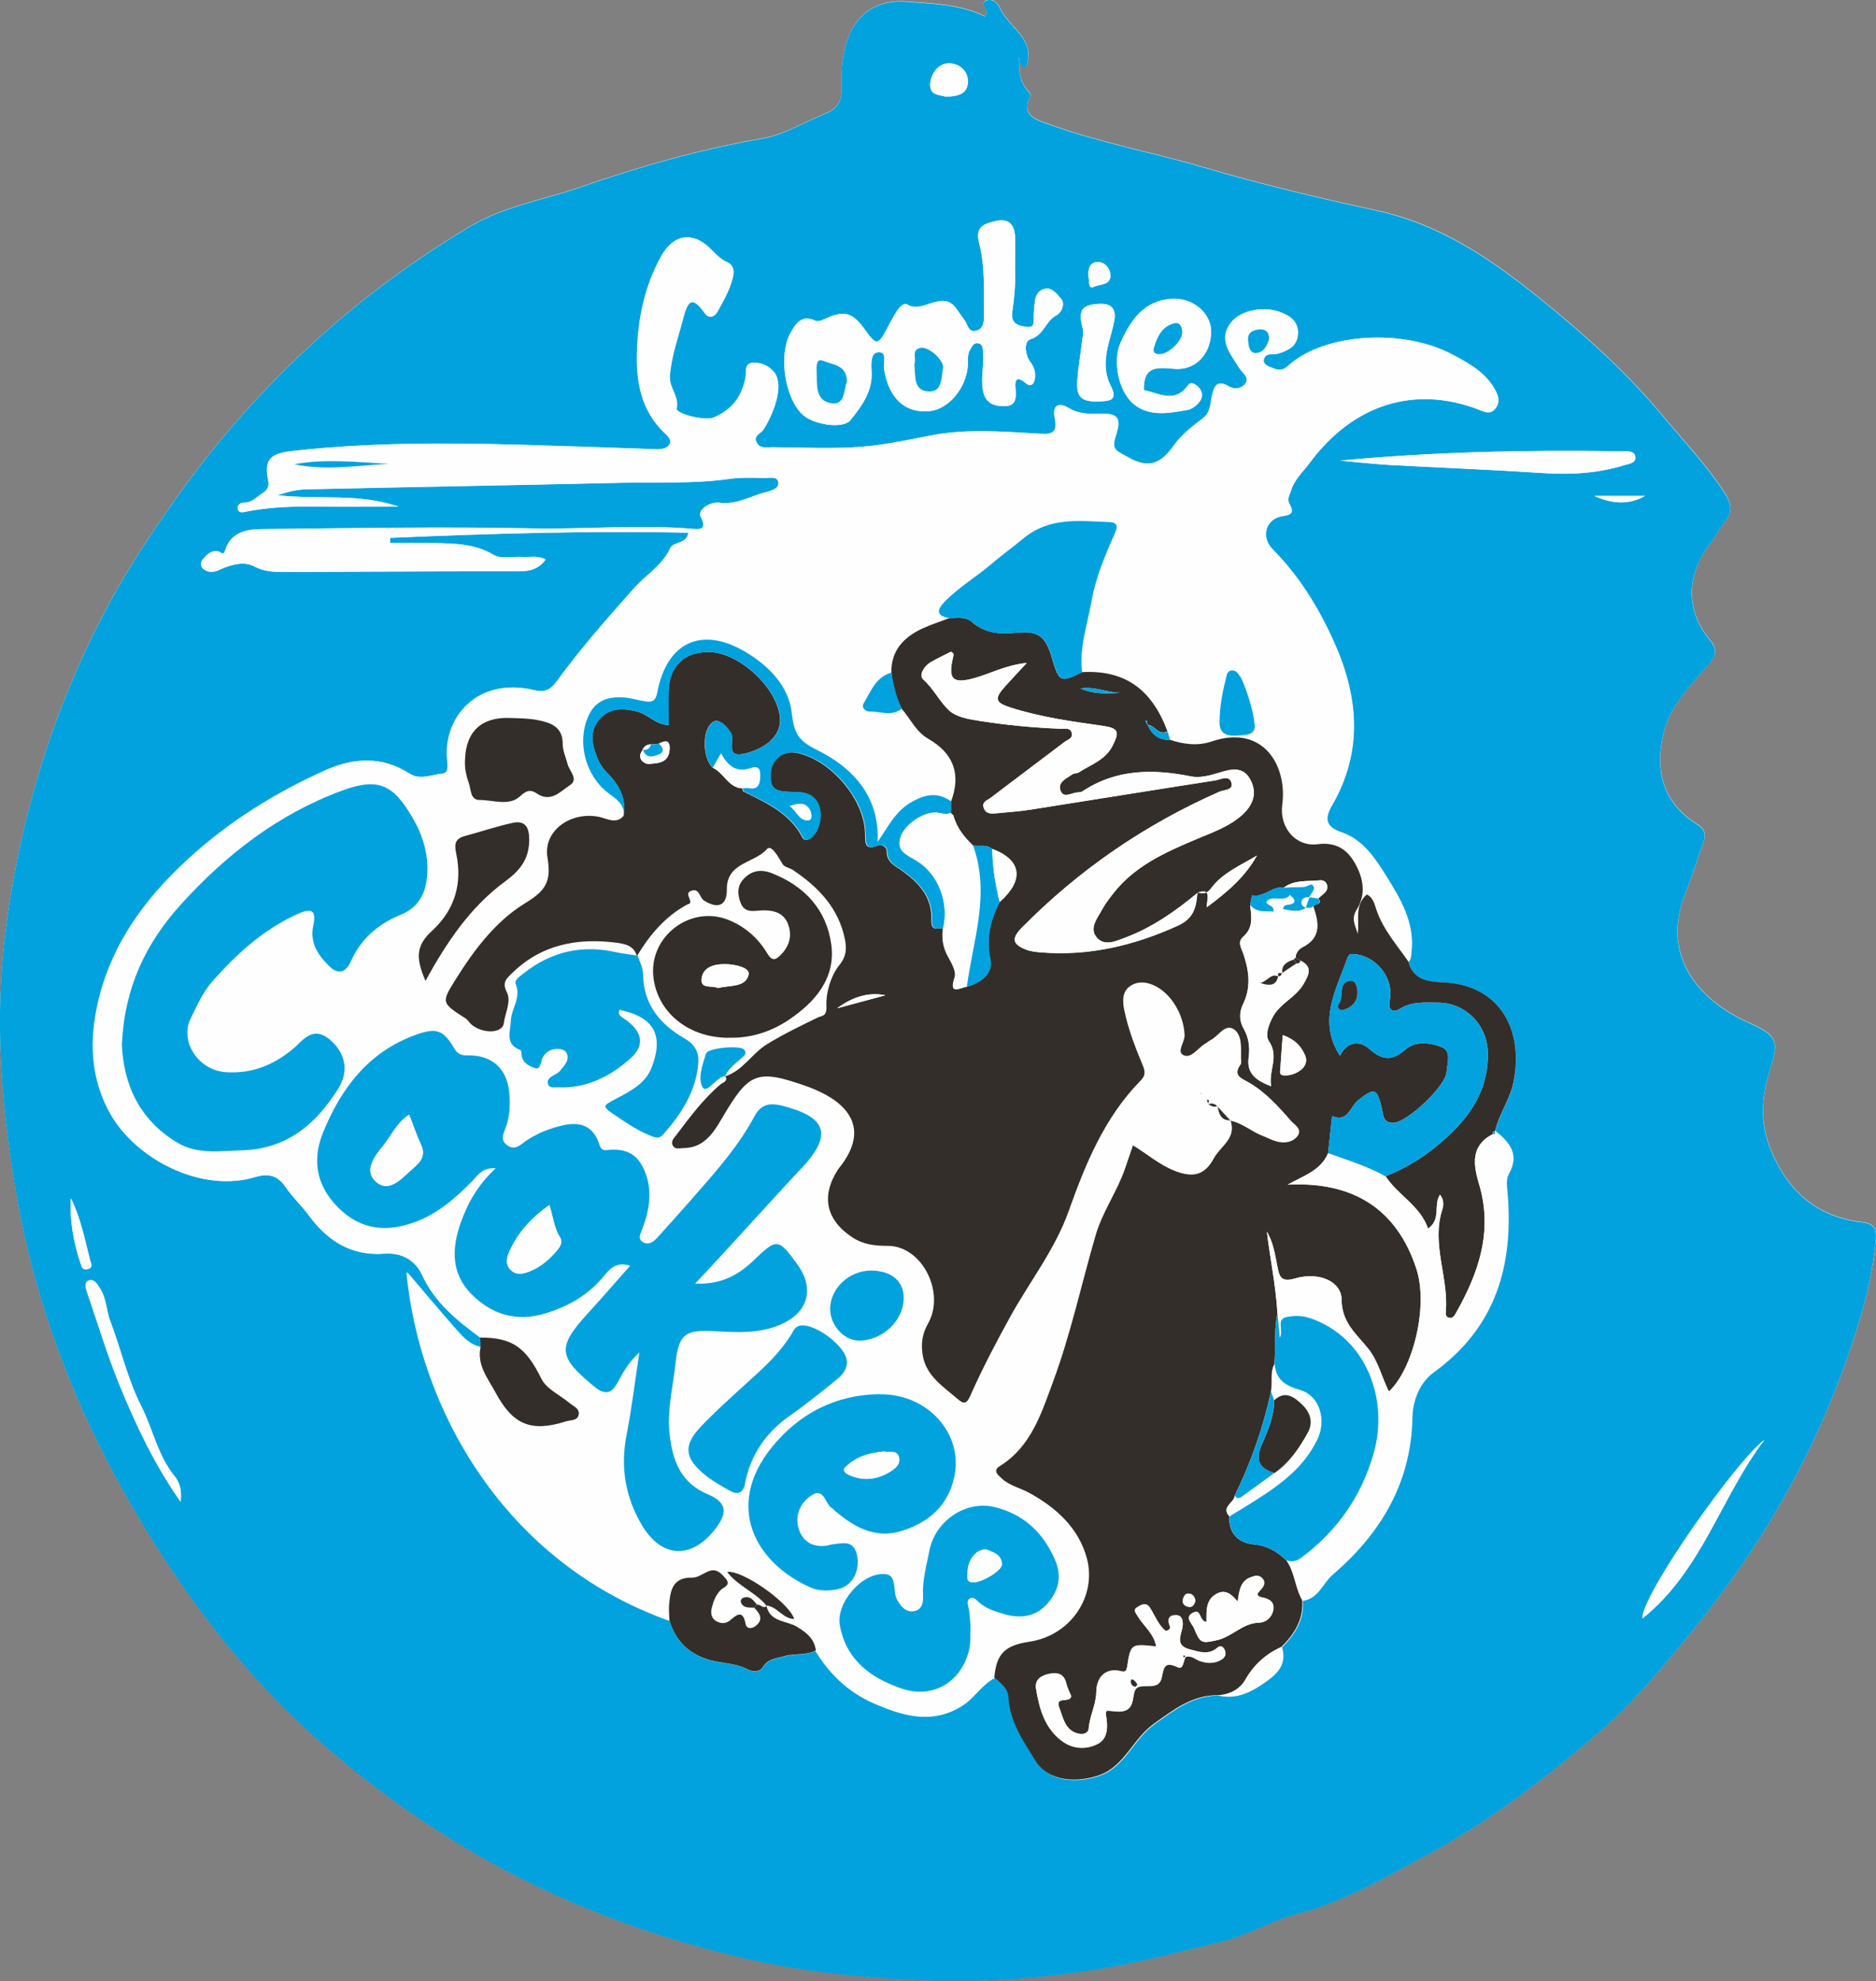 <?xml version="1.0" encoding="UTF-8"?>
<svg id="Layer_1" data-name="Layer 1" xmlns="http://www.w3.org/2000/svg" viewBox="0 0 174.79 184.53">
  <rect x="0" y="0" width="174.79" height="184.53" fill="#808080" stroke="none"/>
  <defs>
    <style>
      .cls-1 {
        fill: #342e2a;
      }

      .cls-1, .cls-2, .cls-3 {
        stroke-width: 0px;
      }

      .cls-2 {
        fill: #fefefe;
      }

      .cls-3 {
        fill: #01a2de;
      }
    </style>
  </defs>
  <path class="cls-2" d="M91.76,1.5c-2.27-1.11-4.8-1.18-7.34-1.37-2.45-.18-4.47.93-5.38,3.35-.58,1.53-.67,3.12-.62,4.73.03,1.09-.37,1.88-1.36,2.28-2.02.82-3.9,2.02-6.06,2.4-5.78,1.01-11.4,2.6-16.94,4.53-3.44,1.2-7.09,1.76-10.29,3.67-11.06,6.62-20.26,15.22-27.68,25.75-1.96,2.79-3.85,5.61-5.5,8.6-5.37,9.72-8.62,20.11-10.05,31.1-1.1,8.47-.39,16.86,1.09,25.19,1.73,9.78,5.24,18.96,10.14,27.59,4.73,8.33,10.36,15.97,17.53,22.4,5.45,4.89,11.39,9.06,17.87,12.5,6.94,3.68,14.23,6.29,21.88,8.08,5.48,1.29,11,1.85,16.57,2.13,5.7.29,11.37-.2,17.01-1.1,3.79-.61,7.47-1.63,11.19-2.51,2.47-.59,4.63-1.97,7.09-2.6,4.41-1.14,8.32-3.47,12.29-5.61,5.56-2.99,10.53-6.84,15.33-10.89,3.65-3.08,6.68-6.78,9.67-10.49,6.91-8.56,12.03-18.05,15.16-28.6.68-2.3,1.16-4.65,1.41-7.04.09-.91.03-1.63-1.23-1.77-4.28-.47-7.04-2.95-8.6-6.87-.97-2.44-.8-4.9-.01-7.35.89-2.77.57-3.22-2.05-4.39-4.65-2.08-8.19-6.27-5.82-12.1.62-1.51,1.08-3.08,1.63-4.63.28-.78.22-1.24-.64-1.78-3.06-1.94-3.93-4.91-3.04-8.47.67-2.7,2.59-4.47,4.25-6.44.64-.76.78-1.33.06-2.2-2.27-2.73-2.22-6.02-.02-8.92.51-.68.9-1.45,1.43-2.11.79-.97.54-1.78-.08-2.74-1.69-2.59-3.83-4.83-5.8-7.19-3.28-3.94-7.08-7.36-11.05-10.59-4.64-3.77-9.47-7.14-15.5-8.44-5.43-1.18-10.86-2.47-16.19-4.04-4.79-1.41-9.72-2.3-14.4-4.01-.95-.35-2.7-.74-1.7-2.62.05-.09-.07-.32-.17-.42-.94-.95-.88-2.18-.9-3.31.08.38-.04.97.68,1.02.96-2.6-1.62-3.64-2.43-5.45-.19-.44-.7-.98-1.28-.74-.79.33.43.87-.14,1.44Z"/>
  <path class="cls-3" d="M91.76,1.5c.57-.57-.65-1.11.14-1.44.59-.25,1.09.3,1.28.74.81,1.81,3.39,2.84,2.43,5.45-.72-.05-.6-.65-.68-1.02.03,1.13-.04,2.35.9,3.31.1.1.22.33.17.42-1,1.88.75,2.27,1.7,2.62,4.69,1.71,9.62,2.6,14.4,4.01,5.33,1.57,10.76,2.86,16.19,4.04,6.03,1.31,10.86,4.67,15.5,8.44,3.97,3.23,7.77,6.65,11.05,10.59,1.97,2.36,4.1,4.6,5.8,7.19.62.96.88,1.76.08,2.74-.53.66-.92,1.43-1.43,2.11-2.2,2.9-2.25,6.18.02,8.92.72.87.58,1.44-.06,2.2-1.67,1.98-3.58,3.74-4.25,6.44-.89,3.55-.02,6.53,3.04,8.47.86.55.92,1,.64,1.78-.55,1.54-1.01,3.11-1.63,4.63-2.37,5.83,1.16,10.01,5.82,12.1,2.62,1.17,2.94,1.62,2.05,4.39-.79,2.46-.96,4.91.01,7.35,1.56,3.91,4.32,6.4,8.6,6.87,1.26.14,1.32.86,1.23,1.77-.25,2.39-.72,4.74-1.41,7.04-3.13,10.55-8.25,20.04-15.16,28.6-3,3.72-6.02,7.41-9.67,10.49-4.8,4.05-9.77,7.9-15.33,10.89-3.98,2.14-7.88,4.47-12.29,5.61-2.46.64-4.62,2.02-7.09,2.6-3.72.88-7.4,1.9-11.19,2.51-5.65.91-11.31,1.39-17.01,1.1-5.57-.28-11.1-.84-16.57-2.13-7.65-1.8-14.94-4.41-21.88-8.08-6.47-3.43-12.42-7.61-17.87-12.5-7.17-6.43-12.8-14.07-17.53-22.4-4.89-8.63-8.4-17.81-10.14-27.59-1.48-8.33-2.19-16.72-1.09-25.19,1.43-11,4.68-21.38,10.05-31.1,1.65-2.99,3.54-5.82,5.5-8.6,7.41-10.53,16.62-19.14,27.68-25.75,3.2-1.91,6.85-2.47,10.29-3.67,5.54-1.93,11.15-3.52,16.94-4.53,2.16-.38,4.04-1.59,6.06-2.4.99-.4,1.4-1.19,1.36-2.28-.05-1.6.04-3.19.62-4.73.91-2.42,2.93-3.54,5.38-3.35,2.54.19,5.07.26,7.34,1.37ZM139.31,105.34c.39-1.59,1.39-2.93,1.72-4.56,1-4.93-1.37-9.11-6.66-9.28-1.26-.04-2.72-.26-3.13-1.92.27-.24.23-.57.27-.89.33-2.74-1.02-4.98-2.36-7.12-1.02-1.62-2.15-3.36-4.13-4.04-1.42-.49-1.67-1.19-.92-2.49,2.98-5.11,2.47-10.29.12-15.43-1.41-3.1-3.19-5.98-5.62-8.43-1.18-1.19-.65-2.9.95-3.11.98-.13.96-.49.6-1.14-.26-.46.02-.81.14-1.21.31-1.06,1.13-1.77,1.75-2.61,4.04-5.45,9.75-7.24,15.71-4.97.49.19,1.09.56,1.59-.09.47-.62.28-1.19-.05-1.78-.9-1.62-2.46-2.45-4-3.27-4.49-2.38-11.86-2.02-15.25,1.07-.7.64-1.17.31-1.73.1-.27-.1-.65-.34-.55-.69.2-.69.89-.39,1.35-.54.96-.31,1.8-.7,1.83-1.91.02-1.11-.72-1.6-1.6-1.94-1.57-.62-3.72-.17-4.59.91-1.24,1.55-.23,2.77.57,4.03.09.14.17.27.27.4.31.41.9.81.41,1.36-.35.4-.95.52-1.47.21-1.23-.75-1.45.16-1.62,1.02-.14.72-.14,1.42-.84,1.96-.96.73-1.96,1.5-2.65,2.47-1.2,1.69-2.3,2.3-4.36,1.11-1.02-.59-1.53-.62-1.09-1.96.58-1.77.16-2.13-1.64-2.06-.97.04-1.9-.01-2.77-.55-1.01-.62-1.48-.08-1.28.88.37,1.7-.49,1.58-1.71,1.51-3.24-.18-6.51-.45-9.73.17-2.43.47-4.86,1-7.33,1.12-2.5.13-5.01.01-7.52-.01-.52,0-1.13.16-1.46-.4-.4-.68.38-.87.63-1.27,1.05-1.67,1.94-4.27.92-5.39-.57-.63-1.22-.86-1.95-.8-.77.05-.56.8-.64,1.28-.3,1.83-1.28,3.11-3,3.82-.79.33-3.53-.34-3.43-.85.24-1.16-.72-1.92-.64-3.03.14-1.84.76-3.53,1.22-5.28.45-1.71.81-2.27,2.05-.55.36.51.88.36,1.16-.15.45-.81.93-1.63,1.23-2.5.24-.71.59-1.71-.32-2.12-.69-.31-1.09-.8-1.57-1.27-1.65-1.61-3.42-1.34-4.56.71-1.54,2.75-2.16,5.76-2.26,8.86-.09,2.84.38,5.56,2.6,7.64.3.29.7.68.4,1.09-.22.29-.68.42-1.15.4-4.26-.15-8.52-.29-12.77-.42-7.04-.2-14.08-.21-21.1.57-2.19.24-2.76.79-2.33,2.83.1.47-.13.88-.51,1.09-.57.33-1,.94-1.79.9-.28-.02-.65.25-.54.62.12.39.47.28.8.21,1.93-.38,3.88-.48,5.84-.46,2.77.03,5.55,0,8.32,0-3.7-1.28-7.52-.62-11.27-1.06.87-.29,1.73-.53,2.61-.55,9.81-.22,19.62-.38,29.42-.61,3.35-.08,6.72.11,10.06-.36,1.1-.16,2.24-.11,3.36-.09.43,0,1.12-.19,1.22.42.08.55-.65.77-1,.86-1.48.35-2.85,1.24-4.46,1.03-1.01-.13-2.06.76-1.8,1.25.75,1.41-.26,1.22-.87,1.17-4.95-.39-9.9.07-14.85-.03-8.42-.17-16.84-.02-25.27.07-1.37.01-2.79.35-3.28,1.94-.19.6-.35.21-.63.14-.66-.17-1.09.31-1.47.73-.22.25-.23.66.03.88.45.4,1.03.33,1.51.1,1.06-.49,2.28-.83,3.23-.33.88.47,1.7.51,2.58.52,2.12.02,4.25,0,6.38-.02,5.26-.02,10.53-.05,15.79-.04.99,0,1.79-.23,2.42-1.1-.78-.4-1.48-.19-2.16-.23-.9-.06-1.99.21-2.67-.19-1.8-1.07-3.72-1.05-5.66-1.11-1.34-.04-2.67,0-4.01,0,0-.16,0-.32,0-.48,9.26-.4,18.52-.68,27.81-.48-.22,1.15-1.38.75-1.72,1.49-.71,1.55-2.24,2.44-3.32,3.65-2.5,2.81-5,5.62-7.2,8.67-.6.83-1.14,1.09-2.11.86-5.36-1.29-8.57,2.6-8.12,6.6.05.47.1,1.14-.49,1.18-1.01.07-2.01.64-3.08-.04-2.51-1.61-5.18-1.45-7.77-.29-5.36,2.4-10.22,5.57-14.36,9.78-3.67,3.74-6.29,8.05-7.12,13.3-.5,3.14-.12,6.2,1.45,8.96,2.37,4.16,8.42,7.36,13.44,5.86,1.09-.33,2.06-.28,2.85.9.64.94,1.51,1.75,2.2,2.69,1.72,2.35,3.96,3.77,7.01,3.54,1.61-.12,2.89.61,3.52,1.98,1.19,2.57,3.25,4.24,5.43,5.84.01.29.03.58.04.87-1.12-.24-1.8-1.09-2.5-1.88-1.44-1.63-2.83-3.3-4.34-5.07,1.23,12.77,9.11,26.97,24.42,32.45.55,1.8,1.7,3.01,3.5,3.6,1.24.4,2.59.3,3.79.95.35.18,1.08.33,1.41-.23.48-.8,1.26-.79,2.01-1.01.97-.29,2.02-.04,2.93-.54,1.3,2.2,3.11,3.92,5.42,4.92,2.64,1.15,5.38,2.01,8.2.24,1.16-.73,1.82-1.99,3.05-2.6.58.52,1.27.98,1.32,1.85.13,2.28,1.38,4.06,2.53,5.92,1.21,1.96,3.92,2.06,5.98,1.3,2.31-.84,3.1-3.39,5.01-4.75,1.84-1.31,3.59-2.71,6.01-2.68,1.5.34,2.78-.2,3.98-1,1.22-.82,2.45-1.69,1.92-3.5,1.2-1.2,2.06-2.55,1.94-4.33,1.46-.2,1.85-1.63,2.78-2.43,4.5-3.86,7.32-8.58,7.43-14.66.03-1.7.79-3.33,1.99-4.19,5.78-4.18,7.43-9.93,6.88-16.65-.05-.64-.19-1.3.14-1.88.98-1.77.05-2.89-1.25-3.91ZM94.57,24.88c0-.91.01-1.81,0-2.72-.02-1.14-.49-1.86-1.76-1.58-1.07.24-2,.47-1.58,2.09.57,2.22.43,4.55.44,6.84,0,.53-.07,1.13-.71,1.29-.75.19-.78-.55-1.07-.94-.25-.34-.49-.68-.73-1.03-1.34-2-3.16.47-4.65-.48-.28-.18-.7.24-.9.54-.38.58-.7,1.19-1.02,1.8-.78,1.47-.96,1.48-1.95.09-1.24-1.74-2-1.93-3.94-1.01-.22.11-.56.19-.75.1-1.22-.59-1.78.21-2.27,1.07-1.16,2.01-.61,5.97,1.02,7.61,1,1,3.81,1.45,4.52.59,1.07-1.32,2.1-2.71,1.98-4.58-.04-.69-.09-1.72.64-1.76.84-.05.44.99.52,1.54.42,2.73,1.95,4.18,4.25,3.95,1.74-.18,3.37-2.09,3.55-4.15.05-.52-.08-1.08.22-1.57.19-.31.35-.72.82-.58.38.11.36.47.39.79.12,1.21-.24,2.42,0,3.64.24,1.16,1.02,1.4,1.98,1.41,1.05,0,1.11-.68,1.05-1.52-.05-.65-.11-1.51.95-.62.52.43.79,0,.85-.46.06-.53-.04-1.01-.41-1.49-.53-.69-.64-1.95-.02-2.14,1.28-.38,1.42-1.72,2.44-2.24.5-.25.82-1.1.43-1.53-.36-.39-.8-1.08-1.51-.93-.65.13-.91.68-.95,1.32-.03.48-.11.96-.09,1.44.04.88-.28.88-1.06.72-.99-.2-1.03-.8-.92-1.52.2-1.32.29-2.65.23-3.98ZM106.58,36.35c-.06-2.25,1.15-2.17,2.82-2.01,2.08.19,3.48-1.47,3.44-3.55-.04-1.67-1.72-3.09-3.66-2.97-2.61.16-3.86,2.01-4.79,4.13-.74,1.68-.18,4.51,1.25,5.68,1.48,1.21,3.3.83,5.01.54.43-.07.89-.45,1.15-.81.27-.38.28-.89-.13-1.31-.3-.3-.72-.54-.96-.2-1.24,1.77-2.74.75-4.12.48ZM124.82,42.9c1.56.14,3.11.32,4.67.41,4.73.26,9.47.44,14.19.75,2.63.17,5.21.04,7.72-.75.37-.12,1.09-.18.95-.82-.1-.47-.64-.47-1.08-.46-.27,0-.53,0-.8,0-8.55-.12-17.1.07-25.66.88ZM164.39,134.11c-2.62,1.93-11.49,14.52-11.36,16.63,5.54-4.42,7.3-11.3,11.36-16.63ZM102.35,37.4c.94-.08,1.9,0,1.12-1.51-.65-1.26-.51-2.67-.15-4.04.18-.67.38-1.33.5-2.01.19-1.08-.27-1.59-1.4-1.54-1.64.07-2,.61-1.54,2.3.1.38-.02.83-.07,1.25-.14,1.16-.34,2.32-.43,3.48-.13,1.65.33,2.09,1.97,2.07ZM16.83,139.88c.14-1.1-.09-1.81-.57-2.4-1.57-1.92-2.01-4.39-3.11-6.54-1.26-2.48-1.88-5.28-2.88-7.91-.36-.95-.34-1.99-.87-2.89-.29-.49-.61-1.07-1.15-.86-.47.18-.22.83-.07,1.27.97,2.82,1.83,5.68,2.95,8.43,1.52,3.72,3.22,7.36,5.71,10.91ZM88.04,8.99c1.25.01,2.14-.25,2.14-1.41,0-1.19-1.06-1.76-1.92-1.68-.9.09-1.6,1.03-1.59,2.05.01.99,1.01.88,1.37,1.03ZM6.6,111.61c-.11,2.1.25,4.11.91,6.07.09.27.18.66.64.53.59-.17.31-.55.23-.89-.49-1.93-.87-3.9-1.78-5.71ZM101.42,25.82c.09.31-.05,1.18.51.89.51-.26,1.64-.1,1.52-1.19-.07-.63-.57-1.1-1.11-1.12-.78-.03-1,.61-.92,1.42ZM153.27,46.19h-4.72c1.57.71,3.14.89,4.72,0Z"/>
  <path class="cls-2" d="M44.74,124.58c-2.18-1.6-4.24-3.26-5.43-5.84-.63-1.38-1.91-2.11-3.52-1.98-3.06.23-5.29-1.19-7.01-3.54-.69-.94-1.57-1.75-2.2-2.69-.8-1.17-1.76-1.23-2.85-.9-5.02,1.5-11.07-1.69-13.44-5.86-1.57-2.76-1.95-5.83-1.45-8.96.83-5.25,3.45-9.56,7.12-13.3,4.14-4.21,9-7.38,14.36-9.78,2.6-1.16,5.27-1.32,7.77.29,1.06.68,2.07.12,3.08.04.6-.04.55-.71.49-1.18-.45-4,2.76-7.89,8.12-6.6.96.23,1.51-.03,2.11-.86,2.21-3.05,4.7-5.85,7.2-8.67,1.08-1.21,2.61-2.1,3.32-3.65.34-.74,1.51-.34,1.72-1.49-9.3-.2-18.56.08-27.81.48,0,.16,0,.32,0,.48,1.34,0,2.67-.03,4.01,0,1.94.05,3.86.04,5.66,1.11.69.41,1.77.13,2.67.19.67.05,1.38-.16,2.16.23-.63.87-1.43,1.1-2.42,1.1-5.26,0-10.53.02-15.79.04-2.13,0-4.25.04-6.38.02-.88,0-1.69-.05-2.58-.52-.95-.5-2.17-.16-3.23.33-.48.22-1.07.29-1.51-.1-.25-.22-.25-.63-.03-.88.38-.43.81-.9,1.47-.73.28.07.44.47.63-.14.5-1.6,1.91-1.93,3.28-1.94,8.42-.09,16.85-.24,25.27-.07,4.95.1,9.9-.36,14.85.03.61.05,1.62.24.87-1.17-.26-.5.79-1.39,1.8-1.25,1.61.21,2.98-.68,4.46-1.03.35-.08,1.09-.31,1-.86-.09-.61-.79-.41-1.22-.42-1.12-.02-2.25-.07-3.36.09-3.34.47-6.71.28-10.06.36-9.81.22-19.61.39-29.42.61-.87.02-1.74.26-2.61.55,3.75.44,7.57-.22,11.27,1.06-2.77,0-5.55.02-8.32,0-1.96-.02-3.91.08-5.84.46-.33.06-.68.18-.8-.21-.11-.38.27-.64.54-.62.79.05,1.22-.57,1.79-.9.38-.22.61-.62.51-1.09-.43-2.04.14-2.59,2.33-2.83,7.02-.77,14.05-.77,21.1-.57,4.26.12,8.52.26,12.77.42.46.02.93-.11,1.15-.4.3-.4-.09-.8-.4-1.09-2.23-2.09-2.7-4.8-2.6-7.64.1-3.1.72-6.11,2.26-8.86,1.14-2.05,2.91-2.32,4.56-.71.48.47.88.96,1.57,1.27.91.41.57,1.41.32,2.12-.3.87-.78,1.69-1.23,2.5-.28.51-.8.66-1.16.15-1.24-1.73-1.59-1.17-2.05.55-.46,1.75-1.08,3.44-1.22,5.28-.08,1.1.88,1.87.64,3.03-.11.5,2.64,1.17,3.43.85,1.71-.71,2.69-1.98,3-3.82.08-.47-.13-1.22.64-1.28.73-.05,1.38.18,1.95.8,1.02,1.12.12,3.72-.92,5.39-.25.41-1.03.59-.63,1.27.33.56.95.39,1.46.4,2.51.02,5.02.14,7.52.01,2.47-.12,4.89-.65,7.33-1.12,3.22-.62,6.49-.35,9.73-.17,1.22.07,2.08.19,1.71-1.51-.21-.95.26-1.5,1.28-.88.87.53,1.8.58,2.77.55,1.8-.07,2.22.29,1.64,2.06-.44,1.35.08,1.37,1.09,1.96,2.06,1.19,3.15.58,4.36-1.11.69-.97,1.69-1.73,2.65-2.47.7-.54.7-1.24.84-1.96.17-.86.39-1.76,1.62-1.02.53.32,1.12.19,1.47-.21.48-.55-.11-.95-.41-1.36-.1-.13-.18-.26-.27-.4-.79-1.26-1.81-2.49-.57-4.03.87-1.08,3.01-1.53,4.59-.91.88.34,1.62.83,1.6,1.94-.03,1.2-.87,1.6-1.83,1.91-.47.15-1.15-.15-1.35.54-.1.36.28.59.55.69.57.22,1.03.54,1.73-.1,3.4-3.09,10.76-3.45,15.25-1.07,1.55.82,3.1,1.64,4,3.27.33.59.52,1.16.05,1.78-.5.65-1.1.28-1.59.09-5.95-2.27-11.67-.48-15.71,4.97-.62.84-1.45,1.55-1.75,2.61-.11.39-.4.74-.14,1.21.36.64.38,1.01-.6,1.14-1.59.21-2.13,1.92-.95,3.11,2.43,2.46,4.2,5.33,5.62,8.43,2.35,5.14,2.86,10.32-.12,15.43-.76,1.3-.5,2,.92,2.49,1.98.68,3.12,2.41,4.13,4.04,1.33,2.14,2.69,4.38,2.36,7.12-.04.32,0,.64-.27.89-1.08-1.56-2.36-2.98-2.99-4.84-.17-.49-.3-1.14-.89-1.42-1.18,1-.7,2.4-.84,3.65-.23-.75-.64-1.39-.12-2.21.89-1.41.67-2.9-.13-4.32-.77-1.37-1.83-2.01-3.51-1.8-2.06.26-3.55-1.59-3.28-3.67.49-3.63-1.76-7.54-6.58-5.9-1.29.44-2.61.27-3.89-.16-.07-.26-.15-.53-.23-.79-1.47-3.97-4.01-5.73-7.95-5.52-.3-2.29.48-4.45.87-6.65.38-2.15,1.22-4.19,2.12-6.19.19-.43.54-1.12-.42-1.16-2.8-.11-5.6-.52-8.07,1.54-.95.79-1.97,1.53-2.92,2.33-1.44,1.23-3.09,2.2-4.42,3.57-.84.86-.63,1.3.47,1.51-.83.32-1.68.58-2.49.96-1.74.81-2.94,2.04-2.91,4.12-1.48.39-1.94,1.72-2.61,2.85-.26.44.2.79.5.78,1.02-.03,2.1.5,3.05-.27.83.93,1.33,2.15,2.49,2.81q3.57,2.04,2.12,5.87c-1.29-.92-2.45-.7-3.8.09-1.48.87-2.11,2.31-3.08,3.66.19-4.32-2.39-6.96-5.69-8.58-1.84-.9-2.1-1.67-2.32-3.49-.3-2.48-2.16-4.36-4.32-5.63-4.09-2.42-7.32-.89-8.21,3.83-.14.74-.48.88-1.08.79-.68-.1-1.35-.32-2.04-.37-1.47-.09-2.67.28-3.33,1.82-1.03,2.42-.22,5.47,1.88,7.07.68.52,1.57,1.02,1.46,2.13-.69.79-1.51.27-2.21.12-2.63-.59-5.32,1.22-4.88,3.79.38,2.22-.17,3.07-2.06,4.22-2.75,1.67-4.76,4.33-6.49,7.1-1.37,2.19-1.35,2.2.96,3.67.16.1.27.3.41.45.97.95,2.98.99,3.11-.03.12-.95.72-2.04.28-2.89-.47-.91-.02-1.27.46-1.74,2.73-2.69,6.08-3.33,9.72-2.87.74.09,1.62.23,1.92,1.18-.63-.09-1.27-.15-1.89-.29-3.16-.72-6.01-.12-8.57,1.88-.37.29-1.01.67-.84,1.08.53,1.25-.4,2.24-.45,3.39-.05,1.1-.58,2.2.9,2.76.08.03.09.29.1.44.06.76.76,1.08,1.24,1.23.59.19.52-.65.74-1.02.35-.59.83-.79,1.47-.76.34.02.67.14.78.46.23.67-.27,1.09-.62,1.54-.15.2-.41.33-.64.46-.3.16-.59.37-.53.72.09.51.57.38.91.39,2.67.13,4.9-1,6.8-2.7,1.4-1.25,1.08-2.55-.58-3.68-.22-.15-.68-.36-.45-.84,3.21.68,4.17,2.35,2.99,5.39-.63,1.64-2.24,2.3-3.64,3.07-.76.42-.94.55-.14,1.1,1.18.81,2.35,1.64,3.7,2.18.45.18.79.28,1.14-.11,1.65-1.85,2.98-3.88,3.27-6.41.13-1.11-.14-1.91-1.31-2.58-2.2-1.26-3.78-3.14-3.81-5.88,0-.68-.31-1.22-.52-1.82,1.18-1.95,2.62-3.64,4.66-4.75.09-.05.23-.08.26-.14.13-.38-.59-.95.19-1.16.68-.18.67.66,1.1.93,1.27.82,2.14.5,2.13-1.02-.03-2.54,2.56-2.43,3.73-3.76.43-.49,1.07.77,1.48,1.41.17.27.66.33.96.54,2.37,1.6,4.27,3.57,4.84,6.49.16.82.13,1.55-.52,2.35-.84,1.04-1.28,2.67-1.21,3.78.06,1.05-.42.93-.81,1.11-1.61.78-3.2,1.55-4.73,2.49-1.42.87-2.25,2.47-3.91,2.99.35-.74.97-1.21,1.57-1.72.24-.21.52-.43.22-.78-.38-.44-3.38-.17-3.55.37-.33,1.04-.8,2.36-.3,3.16.35.57,1.17-.81,1.94-1.04.05-.01.1-.02.16-.02.31.53-.25.62-.47.82-1.59,1.37-2.83,3.03-4.08,4.69-.22.29-.55.59-.33.99.22.4.67.23,1.01.23,1.82-.01,2.73-1.34,3.5-2.66,2.62-4.47,3.3-4.75,8.14-3.03.15.05.3.12.45.18,3.08,1.27,5.4,3.61,2.4,7.36-.03.04-.07.08-.1.13-1.61,2.47-1.15,4.69,1.3,6.32,1.02.68,2.09.81,3.35.81,3.18,0,5.36,4.34,3.73,7.23-.54.95-.66,1.85-.51,2.88.3,2,1.9,2.97,3.25,4.14.61.53.86.47,1.21-.33,1.11-2.52,2.4-4.96,3.74-7.38,1.8-3.25,4.14-6.19,5.4-9.75,1.58-4.41,3.34-8.74,6.71-12.18.41-.42.47-.77.21-1.4-.72-1.7-1.4-3.44-1.75-5.27-.15-.76-.17-1.57.48-2.07.66-.51,1.46-.51,2.27-.15,1.62.72,2.81,2.72,2.89,4.64.03.68-.79,1.56-.1,1.88.73.34,1.32-.68,2-1.06.18-.11.35-.25.53-.35.72-.38,1.34-1.53,2.14-1.02.8.5.69,1.71.69,2.67,0,.21.07.48-.04.63-.74,1.03.1,1.28.76,1.66,1.57.9,2.77,2.24,3.94,3.59.31.36,1.1.78.58,1.44-.46.57-1.2.66-1.91.48-.46-.12-.89-.36-1.33-.53-1.04-.4-1.89-1.2-3.01-1.41-.41-.45-.83-.9-1.24-1.34-.25-.23-.53-.32-.84-.15.03-.14.06-.28.09-.41-.07-.01-.14-.03-.21-.04.05.14.1.29.15.43.27.14.53.33.84.13.12.72.3,1.39,1.24,1.35.58,1.68-.92,2.38-1.55,3.53-.77,1.42-1.76,1.93-3.73,1.14-1.38-.56-2.51-1.55-3.81-2.34-.26.77-.49,1.45-.73,2.14-.74,2.15-2.11,4.02-2.75,6.24-1.31,4.53-2.31,9.16-3.95,13.59-1.1,2.97-2.03,6.08-4.99,7.91-.68.42-.13.84.19,1.14.71.67,1.69.87,2.52,1.32,2.54,1.38,4.64,3.28,5.41,6.1.95,3.5-1.46,7.21-5.35,7.79-2.36.35-3.07,1.17-3.27,3.34-1.23.61-1.89,1.87-3.05,2.6-2.81,1.77-5.55.92-8.2-.24-2.31-1.01-4.12-2.73-5.42-4.92-.17-1.06-.8-1.6-1.74-2.18-.97-.6-2.57-.43-2.87-1.99,1.02.07,1.52,1.23,2.59,1.25-.41-1.47-4.81-4.59-6.24-4.38,1.04,1.34,2.68,1.9,3.69,3.17-.36.3-.6-.17-.92-.13-.32-.39-.61-.85-1.23-.65-.22.07-.33.3-.24.49.25.52.76.43,1.21.45.53.54.91,1.12.11,1.72-.34.26-.82.26-.91-.2-.26-1.41-.86-.84-1.48-.32-.45.37-.94.27-1.34,0-.37-.25-.45-.73-.34-1.16.15-.62.37-1.21.84-1.69.28-.29,1.01-.43.45-1.08-.43-.49-.87-.97-1.62-.65-.49.21-.98.59-1.47.58-1.86-.05-2.07,1.21-2.17,2.57-.04.47.02.95.03,1.43-15.31-5.48-23.2-19.67-24.42-32.45,1.51,1.77,2.91,3.44,4.34,5.07.7.79,1.38,1.64,2.5,1.88-.37,1.7.65,2.91,1.39,4.26,1.62,2.99,3.29,3.72,6.58,2.68.41-.13,1.06-.04,1.17-.63.1-.57-.49-.76-.84-1.06-.89-.75-2.16-1.31-2.63-2.26-1.43-2.89-2.63-3.85-5.71-3.85ZM64.8,119.56c3.57-3.8,6.71-7.33,9.94-10.78,3.01-3.22,2.15-4.77-1.82-5.78-1.27-.32-2.03-.09-2.62,1.02-1.39,2.6-3.32,4.81-5.24,7.01-1.26,1.44-2.54,2.86-3.82,4.29-.34.38-.79.66-1.28.4-.6-.32-.23-.82-.08-1.26.16-.45.32-.91.43-1.37.38-1.61.3-3.22-.54-4.65-.69-1.17-1.88-1.48-3.2-1.31-.61.08-.66-.45-.8-.81-.62-1.55-1.84-1.81-3.27-1.5-1.25.28-2.44.74-3.51,1.48-.48.33-.98.9-1.69.39-.74-.53-.34-1.13-.13-1.72.38-1.08.41-2.2.29-3.32-.23-2.14-1.64-3.37-3.8-3.34-.56,0-.97-.07-1.31-.65-1.01-1.74-1.67-1.95-3.52-1.29-4.46,1.59-7.04,5-8.72,9.18-1.11,2.75-.47,5.24,1.76,7.24,1.96,1.76,4.19,1.96,6.63,1.11,2.23-.78,3.92-2.25,5.53-3.89.5-.51.89-1.28,2.19-1.19-1.69,1.57-2.62,3.26-3.28,5.12-.83,2.37-.88,4.68.98,6.57,1.88,1.91,4.2,2.65,6.88,1.84,2.2-.66,4.1-1.75,5.56-3.57.56-.7,1.23-1.26,2.38-.88-1.36,1.53-2.61,2.97-3.89,4.38-2.95,3.22-2.84,4.09.57,6.89,1.03.85,1.62.57,2.14-.37.51-.92.98-1.84,2.04-2.83-.43,2.81-.72,5.29-1.2,7.73-.58,2.97-.11,5.71,1.4,8.3,1.84,3.15,4.64,3.3,6.89.39,1.19-1.55,1.05-2.46-.75-3.22-2.46-1.04-3.22-3.04-3.51-5.46-.28-2.29.3-4.51.54-6.74.3-2.79.95-3.13,3.75-2.97,2.02.11,4.02.22,5.98-.6,2.61-1.1,3.29-3.33,1.61-5.64-1.77-2.44-1.9-2.43-4.06-.36-1.36,1.3-2.91,2.25-5.42,2.17ZM11.36,97.21c.14,3.75,1.6,7.06,5.15,9.2,1.87,1.13,3.92.79,6,.73,4.24-.12,6.95-2.45,9.01-5.74,1.08-1.73.6-3.42-.78-4.57-1.64-1.37-2.54.14-3.51.93-1.83,1.48-3.83,2.26-6.19,2.1-2.53-.17-4.35-2.84-3.25-5.04.59-1.19,1.13-2.44,2.05-3.47,2.28-2.57,4.79-4.84,7.96-6.25,1.3-.58,1.7-.25,1.4,1.09-.36,1.64.47,2.8,1.51,3.82.74.72,1.49.66,1.98-.45.93-2.09,2.56-3.5,4.63-4.35,1.73-.7,2.36-2.02,2.49-3.73.14-1.91-.42-3.69-1.35-5.3-1.82-3.12-3.19-3.79-6.59-2.54-5.89,2.17-10.75,5.91-14.97,10.56-3.32,3.65-5.29,7.78-5.53,13.01ZM81.93,129.86c-4.11.06-7.46,1.81-9.99,4.91-4.5,5.52-1.55,10.83,3.57,13.09.8.36,1.79.35,2.68.13,1.27-.31,1.99-1.78,1.64-3.21-.34-1.39-1.39-1.02-2.32-.92-.16.02-.31.08-.47.11-1.29.19-2.24-.36-2.62-1.56-.39-1.25.13-2.41,1.15-3.1,1.26-.85,1.28.84,1.99,1.19.04.02.07.08.11.12,1.85,1.59,3.86,2.77,6.4,1.96,2.42-.77,4.2-2.29,4.81-4.86.98-4.11-2.42-7.91-6.95-7.85ZM90.42,151.49c-.08-.83-.07-1.32-.2-1.77-.1-.35-.12-.69.15-.84.29-.16.58.12.8.33.64.6,1.48.87,2.25,1.1,1.48.45,2.96.38,4.11-.89,1.1-1.21,1.43-2.58.76-4.12-1.1-2.55-2.96-4.28-5.67-4.93-2.69-.64-5.51,1.34-6.04,4.08-.26,1.35-.65,2.68-.59,4.09.03.62-.02,1.38-.83,1.53-.81.15-1.28-.49-1.6-1.09-.22-.39-.18-.93-.27-1.39-.09-.49-.2-.91-.84-.97-2.11-.19-4.6,2.66-4.21,4.77.59,3.26,2.91,4.9,5.7,5.87,2.91,1.01,5.54-.52,6.3-3.42.23-.85.14-1.79.17-2.34ZM67.85,96.66c2.08.08,4-.55,5.68-1.68,2.45-1.65,4.35-3.87,3.92-7-.44-3.22-2.46-5.42-5.54-6.63-1.03-.4-1.88-.25-2.62.53-.64.67-.59,1.47-.28,2.24.4,1.02,1.33.7,2.08.69,1.06-.02,1.96.29,2.34,1.3.37,1,.16,1.96-.63,2.79-.53.55-.87.67-1.32-.09-.84-1.41-2.04-2.46-3.56-3.09-3.6-1.48-7.54,1.56-7.03,5.41.43,3.24,3.29,5.52,6.96,5.54ZM78.91,126.84c.04-1.4-3.17-3.77-4.48-3.33-.41.14-.52.51-.71.82-.84,1.31-1.88,2.43-3.02,3.48-1.8,1.65-3.65,3.26-5.34,5.02-1.69,1.75-1.59,2.93.2,4.44.72.61,1.56,1.08,2.38,1.55.74.42,1.3.33,1.49-.66.51-2.69,1.96-4.75,4.19-6.31,1.34-.94,2.63-1.95,3.9-2.99.64-.52,1.39-1.03,1.4-2.01ZM43.33,70.71c-.06.76.09,1.49.34,2.19.22.6.12,1.62,1,1.61,1.28-.01,2.76.61,3.79-.35.62-.58.99-.63,1.55-.26,1.32.9,2.22-.21,3.09-.77.85-.55-.06-1.31-.22-1.98-.15-.62-.45-1.23-.45-1.84.01-1.62-1.12-2-2.33-2.24-.85-.17-1.74-.17-2.62-.2-2.61-.09-4.06,1.26-4.15,3.84ZM39.64,91.35c1.99-3.64,4.2-6.89,7.38-9.23,1.43-1.05,2.26-2.08,2.28-3.88.01-1.2-.38-1.85-1.54-1.6-1.49.32-2.94.82-4.41,1.21-.91.24-1.05.7-.86,1.62.59,2.78-.09,5.23-2.24,7.22-1.44,1.32-1.59,2.44-.62,4.66ZM84.2,120.9c0-1.56-1.13-2.54-3.01-2.56-2.08-.02-3.88,1.68-3.84,3.63.03,1.5,1.29,2.87,2.65,2.89,2.19.03,4.18-1.85,4.2-3.96ZM116.87,67.33c0-.87-.92-3.8-1.33-4.35-.19-.25-.38-.56-.73-.54-.5.02-.5.46-.59.81-.34,1.33-.58,2.67-.58,4.05,0,1.18.86,1.26,1.63,1.21.77-.05,1.85.01,1.61-1.18ZM36.23,43.2c-2.94-.14-5.88-.5-8.8.04,2.94.61,5.87.1,8.8-.04ZM118.24,31.59c.02-.65-.33-.94-.87-.9-.61.04-1.17.29-1.08,1.05.06.5.12,1.2.79,1.14.66-.07.99-.69,1.16-1.28ZM111.89,101.89h.03s0-.12,0-.12l-.04.12Z"/>
  <path class="cls-1" d="M67.55,100.25c1.66-.51,2.49-2.12,3.91-2.99,1.53-.94,3.13-1.71,4.73-2.49.39-.19.87-.06.81-1.11-.06-1.11.37-2.74,1.21-3.78.65-.8.68-1.53.52-2.35-.57-2.92-2.46-4.9-4.84-6.49-.31-.21-.79-.27-.96-.54-.41-.65-1.05-1.91-1.48-1.41-1.17,1.33-3.76,1.22-3.73,3.76.02,1.52-.86,1.84-2.13,1.02-.42-.27-.41-1.11-1.1-.93-.78.21-.06.78-.19,1.16-.02.07-.17.1-.26.14-2.04,1.1-3.48,2.8-4.66,4.75,0,0-.06-.01-.06-.01-.3-.95-1.18-1.08-1.92-1.18-3.64-.46-7,.18-9.72,2.87-.48.47-.93.83-.46,1.74.44.85-.16,1.94-.28,2.89-.13,1.02-2.14.99-3.11.03-.14-.14-.25-.34-.41-.45-2.3-1.47-2.33-1.48-.96-3.67,1.73-2.76,3.74-5.43,6.49-7.1,1.89-1.15,2.44-2,2.06-4.22-.44-2.57,2.26-4.38,4.88-3.79.7.16,1.52.68,2.21-.11.26-1.59-.38-2.84-1.48-3.95-.37-.37-.71-.83-.91-1.3-.52-1.25-.89-2.58.13-3.75.95-1.09,2.17-1.05,3.51-.72,1.05.25,1.74,1.25,2.95,1.25,0-1.1-.03-2.16,0-3.22.08-2.31,1.48-3.61,3.79-3.57,2.76.04,6.29,3.29,6.58,6.05.17,1.57-1.06,2.81-3.12,3.37-2.13.59-1.03-1.23-1.45-1.88-.27-.42-.54-.77-.96-1-.37-.21-.65-.16-.96.2-.76.88-.67,3.15.21,4.03,1.05.46,1.45,1.86,2.77,1.93.03.1.03.25.09.28,2.13,1.06,4.34,2.02,5.52,4.31.14.27.42.25.69.08.99-.62,1.29-2.61.57-3.54-.61-.79-1.44-.79-2.3-.8-1.69-.01-2.08-.41-1.93-1.91.12-1.15,1.21-1.96,2.36-1.74,3.17.59,6.37,4.29,6.44,7.49.02.85-.1,1.66,1.2,1.15.4-.15.82.17.82.55-.02,1.04.81,1.35,1.43,1.8,1.55,1.12,2.76,2.39,2.73,4.48-.01.92.14.99,1.07.86-.13.95,0,1.83.49,2.7.33.58.77,1.38.6,1.89-.56,1.66.41,1.03,1.11.88,1.32-.38,2.5-1.23,2.21-2.59-.42-1.97.02-3.62.85-5.3,2.33-2.05,2.06-3.93-.69-4.96-.54-.46-1.2-.18-1.79-.31-.82-.77-1.49-1.64-1.81-2.75h.02c-.1-.1-.19-.19-.29-.29.02-.34.03-.69.05-1.03q1.45-3.82-2.11-5.87c-1.16-.66-1.66-1.87-2.49-2.81-.52-1.06-.82-2.18-.95-3.35-.04-2.08,1.17-3.31,2.91-4.12.8-.37,1.66-.64,2.49-.96.73,0,1.48-.18,2.12.37,1.16,1,2.49,1.16,3.99,1,2.19-.23,2.85.3,3.45,2.33.67,2.28.79,2.34,2.81,1.33,3.95-.21,6.48,1.55,7.95,5.51-.82.46-1.16-.59-1.83-.59-.03-.14-.07-.29-.1-.43-.04.03-.13.07-.12.07.06.13.14.25.21.38.41.88,1.05,1.42,2.07,1.36,1.28.43,2.6.6,3.89.16,4.82-1.64,7.07,2.27,6.58,5.9-.28,2.08,1.22,3.93,3.28,3.67,1.68-.21,2.74.42,3.51,1.8.8,1.42,1.02,2.91.13,4.32-.52.83-.12,1.46.12,2.21.15-1.25-.33-2.64.84-3.65.59.28.72.92.89,1.42.63,1.86,1.91,3.28,2.99,4.84.41,1.66,1.86,1.88,3.13,1.92,5.29.17,7.66,4.34,6.66,9.28-.33,1.64-1.34,2.97-1.72,4.56,0,0-.03.05-.03.05-.15.02-.27.05-.15.23-2.12,1.06-1.86,2.86-1.33,4.63,1.34,4.43-.03,8.34-2.18,12.12-.13.23-.31.46-.62.37-.34-.09-.3-.41-.28-.66.24-3.14-1.36-6.22-.34-9.4.12-.39.18-.92-.21-1.4-.63.95.14,2.29-1.11,3.16-.73-2.14-2.8-3.11-3.95-4.87,1.63-.66,3.14-1.53,4.51-2.62,2.91-2.32,5.15-5.04,5-9.05-.1-2.51-2.12-4.49-4.61-4.5-1.21,0-2.42-.14-3.57.57-.57.36-1.15.22-.95-.77.43-2.04-1.18-4-3.04-4.29-.65-.1-.76-.07-.95.46-1.03,2.91-2.72,5.77-.64,8.97.61-1.31,1.81-1.45,2.7-.66,1.26,1.11,2.14,1.17,3.42.06.93-.82,2.3-.61,3.34-.21.96.37.53,1.52.47,2.32-.09,1.33-3.59,4.61-4.88,4.73-1.08.1-1.02-.8-1.16-1.38-.47-1.86-.66-1.9-2.18-.73-.75.57-.96,2.14-2.45,1.49-.12,1.15-.24,2.3-.37,3.45-.69,1.64-2.29,2.1-3.77,2.94,6.01-.31,10.15,2.18,12,7.86,1.13,3.47-.32,9.31-2.57,11.41-.66-1.32-.98-2.81-1.92-3.99-1.1-1.38-2.48-2.42-2.49-4.58-.01-1.72-2.15-2.61-4.35-1.96-1.31.38-1.44-.2-1.63-1.12-.22-1.11-.38-2.24-.98-3.25.31,2.55.84,5.06.99,7.63-.34,1.55-.14,3.14-.29,4.71-.43.81-.14,1.72-.32,2.56-.71,3.37-1.86,6.59-3.37,9.69-.05.67-1.31,1.03-.51,1.93-.05,1.6.84,2.48,2.33,2.62,1.23.12,2.15.67,2.99,1.48.73,1.02.79,2.29,1.31,3.39l.02.08c.07.08.12.16.15.26.12,1.79-.73,3.14-1.94,4.33-1.47.66-2.57,1.65-3.39,3.09-.48.84-1.44,1.36-2.51,1.41-2.42-.03-4.17,1.37-6.01,2.68-1.91,1.36-2.7,3.91-5.01,4.75-2.06.75-4.77.65-5.98-1.3-1.15-1.86-2.4-3.63-2.53-5.92-.05-.87-.74-1.34-1.32-1.85.2-2.17.91-2.99,3.27-3.34,3.9-.59,6.3-4.29,5.35-7.79-.77-2.82-2.87-4.72-5.41-6.1-.83-.45-1.81-.65-2.52-1.32-.32-.3-.87-.72-.19-1.14,2.95-1.83,3.89-4.95,4.99-7.91,1.64-4.43,2.63-9.06,3.95-13.59.64-2.21,2.01-4.08,2.75-6.24.24-.69.47-1.37.73-2.14,1.3.79,2.43,1.78,3.81,2.34,1.96.8,2.95.29,3.73-1.14.63-1.15,2.13-1.85,1.55-3.53l-.03.03c1.12.21,1.97,1.01,3.01,1.41.45.17.87.41,1.33.53.71.18,1.45.09,1.91-.48.53-.66-.26-1.08-.58-1.44-1.17-1.34-2.37-2.68-3.94-3.59-.66-.38-1.51-.62-.76-1.66.1-.14.04-.41.04-.63,0-.96.1-2.16-.69-2.67-.81-.51-1.42.65-2.14,1.02-.19.1-.35.25-.53.35-.67.39-1.27,1.4-2,1.06-.68-.32.13-1.2.1-1.88-.08-1.92-1.27-3.92-2.89-4.64-.81-.36-1.61-.36-2.27.15-.64.5-.62,1.31-.48,2.07.36,1.83,1.04,3.56,1.75,5.27.26.62.21.97-.21,1.4-3.37,3.43-5.14,7.76-6.71,12.18-1.27,3.55-3.6,6.5-5.4,9.75-1.34,2.42-2.62,4.86-3.74,7.38-.35.8-.6.86-1.21.33-1.35-1.17-2.95-2.14-3.25-4.14-.16-1.02-.03-1.93.51-2.88,1.63-2.88-.56-7.22-3.73-7.23-1.27,0-2.33-.13-3.35-.81-2.45-1.63-2.91-3.85-1.3-6.32.03-.04.06-.09.1-.13,3-3.75.68-6.1-2.4-7.36-.15-.06-.29-.12-.45-.18-4.85-1.72-5.53-1.44-8.14,3.03-.78,1.33-1.68,2.65-3.5,2.66-.34,0-.79.17-1.01-.23-.22-.4.11-.7.33-.99,1.25-1.66,2.49-3.32,4.08-4.69.22-.19.78-.28.47-.82l-.03.03ZM59.87,69.82h.04c-.68.81.15,1.36.54,1.33.77-.06,1.83-.04,1.94-1.29.08-.94-.35-.94-1.01-.59-.25.02-.49.04-.74.06-.36,0-.61.18-.77.48ZM122.83,83.69c.31-.37.9-.57.83-1.17-.04-.33-.32-.57-.68-.53-1.14.13-2.35-.08-3.36.68-1.09-.17-1.86.97-2.97.72-.06.3-.12.61-.17.91.13,1.05.32,2.11-.64,2.94-.6.51-.15,1.11.02,1.62.52,1.56.73,3.09-.03,4.65-.37.75-.38,1.57.05,2.3.48.83.59,1.76.47,2.63-.22,1.56.66,2.17,2.09,2.74-.27-1.47.78-2.75-.2-4.19-.37-.55-.07-1.46.34-2.25.7-1.32,2.16-1.84,2.88-3.09.46-.8.91-1.6-.29-2.18-.15-.09-.31-.17-.46-.26.01-.48.34-.84.67-1.01,1.8-.92,1.48-2.33.98-3.81.15-.24.89-.08.49-.7ZM110.46,154.34c.53-.19.9.23,1.34.38.69.23,1.37.25,2-.13.36-.22.5-.55.28-.96-.16-.29-.41-.36-.65-.15-.82.72-1.66.4-2.55.17-1.56-.4-.72-1.45-.68-2.29.02-.44-.08-.91-.65-.91-.67,0-.79.41-.57.98.09.23.04.4-.36.5-.67-.52-.98-1.39-1.45-2.13-.4-.65-.91-.27-1.24-.07-.39.23-.1.54.12.89.55.88,1.48,1.57,1.67,2.75-2.34-.25-2.37-.26-2.7,1.88-.1.66-.43.44-.77.38-1.36-.21-2.09.67-2.11,2.01-.02,1.13-.62,2.21-.71,3.39-.03.42-.52.55-.9.47-1.28-.27-1.45-1.42-1.82-2.39-.46-1.21.99-.42,1.1-1.12-.14-.35-.37-.77-.47-1.21-.22-.91-.86-1.01-1.59-.86-.72.15-1.36.52-1.22,1.4.3,1.81.77,3.56,2.31,4.77,1.07.85,2.36.91,3.47.33.91-.48.93-1.58.75-2.57-.04-.21-.07-.4.1-.51.52.02,1.01.14,1.47.05,1.27-.25.74-1.77,1.31-2.18.61-.43,2.04.32,2.3-.95.21-1.02.28-1.52,1.48-.97.57.26.52-.58.74-.93h0ZM111.59,83.14c-2.05,1.7-4.21,3.23-6.72,4.17-.85.32-1.95.87-2.69.01-.75-.87.04-1.79.49-2.61.28-.51.63-.98.99-1.44,2.03-2.64,4.95-3.91,7.9-5.16,1.42-.6,2.89-1.11,4.08-2.14,1.07-.93,1.55-2.07.82-3.41-.67-1.21-1.79-.93-2.83-.61-.88.27-1.81.53-2.67.36-3.55-.71-6.96-.7-10.11,1.39-.12.08-.31.09-.47.1-.54.03-1.28.58-1.57-.14-.33-.81.54-1.15,1.08-1.54.16-.12.43-.07.6-.18,1.12-.73,2.47-1.14,3.15-2.47.68-1.33.57-1.66-.91-1.87-2.9-.41-5.8-.81-8.6-1.71-1.42-.46-1.52-.82-.51-1.95.58-.65,1.19-1.28,2.03-2.2-2,.21-3.41,1.02-4.93,1.43-1.96.53-2.42.09-1.94-1.93.05-.22.14-.39-.19-.54-.61.31-1.28.62-1.91.99-.61.36-1.09,1.22-.68,1.58.96.86,1.5,2.02,2.38,2.86.68.65,1.81.84,2.82,1,2.52.4,5.06.64,7.62.74.39.02.93-.14,1.04.44.09.47-.4.58-.68.79-2.29,1.74-4.59,3.46-6.88,5.2-.3.23-.86.37-.65.95.21.58.72.54,1.21.49,1.06-.1,2.13-.17,3.18-.34,5.73-.9,11.45-1.84,17.18-2.72.5-.08,1.3-.55,1.51.23.19.7-.7.64-1.13.83-6.94,3.06-13.08,7.27-18.41,12.67-.97.99-.87,1.54.39,2.03.44.17.93.22,1.41.26,4.46.36,8.63-.64,12.7-2.47,1.56-.7,1.75-1.75,1.87-3.09,1.35-.49.88.59.87,1.36,1.94-1.43,3.58-2.84,4.68-4.82-1.5.91-3.18,1.6-4.25,3.02-.44.59-.77.54-1.28.44ZM112.4,151.07c-.69-.11-.45-1.27-1.22-.87-.85.44-.11.97.08,1.46.08.2.17.39.26.58.4.89.81.74,1.77.55,1.5-.3,2.45-1.61,3.99-1.65.69-.02,1.22-.48,1.36-1.17.14-.72-.32-1.04-.99-1.18-.82-.16-.38-.49-.09-.82.26-.31.36-.67.03-1-.32-.31-.68-.21-1.04-.07-.94.34-1.08,1.19-1.22,2.28-.61-.75-1.17-1.14-1.9-.77-1.12.56-1,1.64-1.01,2.66ZM119.52,96.41c-.08,1.13-.17,2.12-.22,3.11-.01.23-.14.59.25.63.59.07,1.17-.13,1.62-.47.41-.31.68-.79.43-1.39-.37-.86-.96-1.49-2.07-1.88ZM78,93.91c1.5-.4,2.99-.81,4.49-1.21-1.49-.32-3.03.13-4.49,1.21ZM111.38,149.09c-.06-.31-.19-.59-.55-.66-.41-.07-.56.27-.62.57-.08.37.18.6.52.66.39.07.55-.21.65-.57ZM104.37,64.51c-1.23.01-2.43-.62-3.71-.38,1.18.5,2.43.51,3.71.38Z"/>
  <path class="cls-2" d="M119.03,122.34c-.15-2.56-.68-5.07-.99-7.63.6,1.01.76,2.14.98,3.25.18.92.32,1.51,1.63,1.12,2.2-.65,4.34.24,4.35,1.96.02,2.16,1.39,3.2,2.49,4.58.93,1.17,1.26,2.66,1.92,3.99,2.25-2.1,3.7-7.94,2.57-11.41-1.86-5.69-5.99-8.18-12-7.86,1.48-.84,3.09-1.3,3.77-2.94,1.81.66,3.67,1.21,5.36,2.17,1.15,1.77,3.22,2.73,3.95,4.87,1.25-.87.48-2.21,1.11-3.16.4.48.34,1.02.21,1.4-1.02,3.18.58,6.26.34,9.4-.02.25-.06.57.28.66.31.08.48-.14.62-.37,2.15-3.78,3.52-7.69,2.18-12.12-.53-1.77-.79-3.57,1.33-4.63.22.04.19-.1.15-.24,0,0,.03-.05.03-.05,1.3,1.02,2.23,2.14,1.25,3.91-.32.58-.19,1.25-.14,1.88.55,6.72-1.11,12.47-6.88,16.65-1.2.87-1.95,2.5-1.99,4.19-.12,6.08-2.94,10.8-7.43,14.66-.93.8-1.32,2.23-2.78,2.43-.03-.1-.08-.18-.15-.26,0,0,.06-.06.06-.06l-.08-.02c-.52-1.1-.58-2.37-1.31-3.39.53.17.94.09,1.44-.29,3.32-2.5,5.55-5.7,6.69-9.7,1.41-4.96-.64-10.74-5.9-12.56-.75-.26-1.49-.25-2.18-.12-1.08.2-.25,1.3-.67,1.93-.07-.79-.14-1.52-.21-2.25Z"/>
  <path class="cls-2" d="M94.57,24.88c.05,1.34-.03,2.66-.23,3.98-.11.71-.07,1.31.92,1.52.77.16,1.1.15,1.06-.72-.02-.48.05-.96.09-1.44.04-.64.3-1.19.95-1.32.71-.15,1.15.54,1.51.93.39.43.07,1.27-.43,1.53-1.03.52-1.16,1.86-2.44,2.24-.62.19-.51,1.45.02,2.14.36.47.47.96.41,1.49-.05.47-.32.89-.85.46-1.07-.88-1.01-.03-.95.62.07.84,0,1.52-1.05,1.52-.96,0-1.75-.25-1.98-1.41-.25-1.23.11-2.43,0-3.64-.03-.32-.01-.68-.39-.79-.48-.14-.63.26-.82.58-.29.49-.17,1.04-.22,1.57-.18,2.07-1.81,3.98-3.55,4.15-2.3.23-3.84-1.22-4.25-3.95-.08-.55.32-1.59-.52-1.54-.73.04-.69,1.07-.64,1.76.12,1.87-.9,3.26-1.98,4.58-.71.86-3.52.42-4.52-.59-1.63-1.64-2.19-5.6-1.02-7.61.49-.85,1.05-1.66,2.27-1.07.19.09.53,0,.75-.1,1.94-.92,2.71-.73,3.94,1.01.99,1.39,1.17,1.38,1.95-.09.32-.61.65-1.22,1.02-1.8.2-.31.62-.72.9-.54,1.49.95,3.31-1.52,4.65.48.24.35.48.69.73,1.03.29.39.31,1.14,1.07.94.64-.17.71-.76.71-1.29-.01-2.29.13-4.62-.44-6.84-.42-1.62.51-1.85,1.58-2.09,1.27-.28,1.74.44,1.76,1.58.02.91,0,1.81,0,2.72ZM78.91,35.53c.02-1.55-1.34-1.55-2.2-1.92-.65-.28-.63.49-.61.96.05,1.19-.19,2.74,1.36,2.99,1.28.21,1.14-1.23,1.46-2.03ZM85.19,33.92c.13,1.07-.14,2.46,1.33,2.54,1.29.07,1.17-1.29,1.34-2.15.14-.72-1.34-2.07-2.09-1.91-.91.19-.34,1.05-.58,1.52Z"/>
  <path class="cls-2" d="M106.58,36.35c1.38.27,2.88,1.29,4.12-.48.24-.34.66-.1.96.2.41.42.41.93.13,1.31-.27.37-.73.74-1.15.81-1.71.29-3.53.67-5.01-.54-1.43-1.17-1.98-4.01-1.25-5.68.93-2.12,2.18-3.97,4.79-4.13,1.95-.12,3.63,1.3,3.66,2.97.04,2.07-1.36,3.73-3.44,3.55-1.67-.15-2.88-.24-2.82,2.01ZM108.03,32.98c.83,0,2.15-1.26,2.11-2.05-.02-.46-.21-.94-.73-.82-1.16.28-1.6,1.27-1.91,2.3-.1.35.1.61.53.57Z"/>
  <path class="cls-1" d="M62.37,150.94c-.01-.48-.07-.96-.03-1.43.11-1.36.31-2.62,2.17-2.57.48.01.98-.37,1.47-.58.76-.32,1.2.16,1.62.65.56.65-.17.79-.45,1.08-.47.48-.69,1.07-.84,1.69-.11.43-.03.91.34,1.16.4.26.89.36,1.34,0,.62-.51,1.22-1.09,1.48.32.08.46.57.46.91.2.8-.61.42-1.18-.11-1.72.09-.1.17-.2.26-.29.32-.04.56.43.92.13l-.04-.04c.3,1.56,1.9,1.39,2.87,1.99.94.58,1.57,1.11,1.74,2.18-.91.51-1.96.25-2.93.54-.75.23-1.53.21-2.01,1.01-.33.56-1.06.41-1.41.23-1.2-.64-2.55-.54-3.79-.95-1.81-.59-2.95-1.8-3.5-3.6Z"/>
  <path class="cls-2" d="M124.82,42.9c8.56-.81,17.11-1,25.66-.88.27,0,.53.01.8,0,.44-.01.98,0,1.08.46.14.65-.58.71-.95.82-2.51.79-5.09.93-7.72.75-4.73-.31-9.46-.49-14.19-.75-1.56-.09-3.12-.27-4.67-.41Z"/>
  <path class="cls-1" d="M44.74,124.58c3.08,0,4.28.97,5.71,3.85.47.95,1.74,1.51,2.63,2.26.35.3.94.49.84,1.06-.1.59-.76.5-1.17.63-3.29,1.05-4.97.31-6.58-2.68-.73-1.35-1.76-2.57-1.39-4.26-.01-.29-.03-.58-.04-.87Z"/>
  <path class="cls-2" d="M164.39,134.11c-4.06,5.33-5.82,12.21-11.36,16.63-.13-2.11,8.73-14.7,11.36-16.63Z"/>
  <path class="cls-2" d="M102.35,37.4c-1.65.02-2.1-.42-1.97-2.07.09-1.17.29-2.32.43-3.48.05-.42.17-.87.07-1.25-.46-1.69-.1-2.23,1.54-2.3,1.12-.05,1.59.46,1.4,1.54-.12.68-.32,1.34-.5,2.01-.36,1.36-.51,2.78.15,4.04.78,1.51-.18,1.43-1.12,1.51Z"/>
  <path class="cls-2" d="M16.83,139.88c-2.48-3.55-4.19-7.19-5.71-10.91-1.13-2.75-1.98-5.61-2.95-8.43-.15-.43-.4-1.08.07-1.27.54-.21.86.36,1.15.86.53.9.51,1.94.87,2.89,1,2.62,1.62,5.43,2.88,7.91,1.1,2.16,1.54,4.62,3.11,6.54.48.59.71,1.3.57,2.4Z"/>
  <path class="cls-2" d="M113.51,157.9c1.07-.06,2.03-.57,2.51-1.41.82-1.44,1.92-2.43,3.39-3.09.53,1.81-.7,2.67-1.92,3.5-1.19.8-2.48,1.35-3.98,1Z"/>
  <path class="cls-2" d="M88.04,8.99c-.36-.15-1.36-.04-1.37-1.03-.01-1.02.69-1.97,1.59-2.05.86-.08,1.91.49,1.92,1.68,0,1.15-.89,1.42-2.14,1.41Z"/>
  <path class="cls-2" d="M6.6,111.61c.91,1.81,1.29,3.77,1.78,5.71.09.34.36.73-.23.89-.46.13-.55-.26-.64-.53-.66-1.96-1.03-3.97-.91-6.07Z"/>
  <path class="cls-2" d="M101.42,25.82c-.08-.81.14-1.45.92-1.42.54.02,1.04.5,1.11,1.12.12,1.09-1.01.93-1.52,1.19-.56.29-.42-.59-.51-.89Z"/>
  <path class="cls-2" d="M153.27,46.19c-1.58.89-3.15.71-4.72,0h4.72Z"/>
  <path class="cls-3" d="M64.8,119.56c2.51.08,4.06-.87,5.42-2.17,2.16-2.07,2.29-2.08,4.06.36,1.68,2.32.99,4.54-1.61,5.64-1.96.83-3.96.71-5.98.6-2.8-.16-3.45.18-3.75,2.97-.24,2.23-.82,4.44-.54,6.74.29,2.41,1.05,4.41,3.51,5.46,1.79.76,1.94,1.67.75,3.22-2.24,2.91-5.05,2.76-6.89-.39-1.51-2.59-1.97-5.33-1.4-8.3.48-2.44.77-4.91,1.2-7.73-1.06.98-1.54,1.91-2.04,2.83-.52.94-1.11,1.22-2.14.37-3.41-2.8-3.52-3.67-.57-6.89,1.29-1.41,2.54-2.85,3.89-4.38-1.15-.38-1.83.18-2.38.88-1.46,1.82-3.36,2.91-5.56,3.57-2.68.81-5,.07-6.88-1.84-1.85-1.89-1.81-4.2-.98-6.57.66-1.86,1.59-3.55,3.28-5.12-1.3-.09-1.69.68-2.19,1.19-1.61,1.64-3.3,3.12-5.53,3.89-2.44.85-4.67.65-6.63-1.11-2.23-2-2.87-4.5-1.76-7.24,1.68-4.18,4.27-7.6,8.72-9.18,1.85-.66,2.51-.44,3.52,1.29.34.58.74.66,1.31.65,2.17-.03,3.57,1.2,3.8,3.34.12,1.12.09,2.23-.29,3.32-.2.58-.61,1.19.13,1.72.72.51,1.22-.06,1.69-.39,1.08-.74,2.26-1.2,3.51-1.48,1.43-.32,2.65-.05,3.27,1.5.15.37.2.89.8.81,1.32-.17,2.51.13,3.2,1.31.85,1.43.92,3.04.54,4.65-.11.47-.27.92-.43,1.37-.15.44-.51.93.08,1.26.48.26.94-.02,1.28-.4,1.28-1.42,2.56-2.84,3.82-4.29,1.93-2.2,3.85-4.41,5.24-7.01.59-1.11,1.35-1.34,2.62-1.02,3.96,1.01,4.83,2.57,1.82,5.78-3.23,3.44-6.36,6.98-9.94,10.78ZM51.19,112.23c-1.69,1.19-2.92,2.55-3.71,4.28-.27.59-.45,1.24.1,1.78.54.52,1.17.36,1.79.12,1.01-.4,1.81-1.1,2.5-1.91.31-.36.6-.79.28-1.29-.55-.87-.61-1.9-.97-2.97ZM38.12,103.81c-1.2.79-1.69,2.02-2.49,2.99-.81.98-1.69,2.24-.65,3.22,1.19,1.12,2.35-.14,3.25-.97.65-.59,1.56-1.2,1.01-2.4-.42-.9-.73-1.85-1.12-2.84Z"/>
  <path class="cls-3" d="M11.36,97.21c.25-5.22,2.21-9.36,5.53-13.01,4.22-4.65,9.08-8.39,14.97-10.56,3.4-1.25,4.77-.58,6.59,2.54.93,1.6,1.49,3.38,1.35,5.3-.12,1.7-.76,3.02-2.49,3.73-2.08.84-3.71,2.26-4.63,4.35-.49,1.11-1.25,1.17-1.98.45-1.04-1.02-1.87-2.18-1.51-3.82.29-1.33-.1-1.67-1.4-1.09-3.17,1.41-5.68,3.68-7.96,6.25-.92,1.03-1.46,2.29-2.05,3.47-1.09,2.19.72,4.87,3.25,5.04,2.36.16,4.36-.61,6.19-2.1.97-.79,1.87-2.31,3.51-.93,1.38,1.16,1.86,2.85.78,4.57-2.06,3.29-4.77,5.63-9.01,5.74-2.08.06-4.13.4-6-.73-3.55-2.14-5.01-5.46-5.15-9.2Z"/>
  <path class="cls-3" d="M81.93,129.86c4.54-.07,7.93,3.74,6.95,7.85-.61,2.57-2.39,4.09-4.81,4.86-2.55.81-4.55-.36-6.4-1.96-.04-.03-.06-.1-.11-.12-.71-.34-.73-2.04-1.99-1.19-1.02.69-1.54,1.85-1.15,3.1.37,1.2,1.32,1.74,2.62,1.56.16-.02.31-.09.47-.11.93-.1,1.98-.47,2.32.92.35,1.43-.37,2.89-1.64,3.21-.9.22-1.88.23-2.68-.13-5.12-2.26-8.06-7.57-3.57-13.09,2.53-3.1,5.88-4.85,9.99-4.91ZM82.33,135.19c-1.32.14-2.64.47-3.63,1.53-.21.22.09.51.32.62,1.34.62,2.61.52,3.89-.25.56-.34,1-.73.85-1.36-.16-.7-.86-.42-1.43-.54Z"/>
  <path class="cls-3" d="M90.42,151.49c-.03.55.06,1.49-.17,2.34-.77,2.9-3.39,4.43-6.3,3.42-2.79-.97-5.11-2.61-5.7-5.87-.38-2.1,2.1-4.96,4.21-4.77.64.06.76.48.84.97.09.47.05,1,.27,1.39.33.6.79,1.24,1.6,1.09.81-.15.86-.91.83-1.53-.06-1.41.33-2.73.59-4.09.52-2.74,3.35-4.72,6.04-4.08,2.72.65,4.57,2.37,5.67,4.93.66,1.54.34,2.91-.76,4.12-1.15,1.27-2.64,1.34-4.11.89-.78-.24-1.62-.5-2.25-1.1-.22-.21-.51-.49-.8-.33-.28.15-.25.49-.15.84.13.45.11.95.2,1.77ZM91.89,144.31c-.95-.02-1.73.96-1.74,2.14,0,.38-.19.89.5.93.82.05,2.76-1.14,2.71-1.71-.08-.93-.85-1.1-1.47-1.36Z"/>
  <path class="cls-3" d="M59.34,88.98s.06.01.06.01c.21.59.51,1.14.52,1.82.03,2.75,1.62,4.62,3.81,5.88,1.17.67,1.44,1.47,1.31,2.58-.29,2.53-1.62,4.56-3.27,6.41-.34.39-.69.29-1.14.11-1.35-.54-2.51-1.37-3.7-2.18-.8-.55-.62-.68.14-1.1,1.4-.77,3-1.43,3.64-3.07,1.17-3.04.22-4.71-2.99-5.39-.23.48.23.69.45.84,1.66,1.13,1.98,2.42.58,3.68-1.9,1.7-4.13,2.83-6.8,2.7-.35-.02-.82.12-.91-.39-.06-.34.23-.56.53-.72.23-.13.49-.26.64-.46.34-.45.85-.88.62-1.54-.11-.32-.44-.44-.78-.46-.63-.03-1.12.17-1.47.76-.22.37-.16,1.21-.74,1.02-.48-.16-1.18-.47-1.24-1.23-.01-.15-.02-.41-.1-.44-1.48-.56-.95-1.67-.9-2.76.05-1.14.98-2.13.45-3.39-.17-.41.47-.79.84-1.08,2.55-1.99,5.41-2.6,8.57-1.88.62.14,1.26.2,1.89.29Z"/>
  <path class="cls-1" d="M67.85,96.66c-3.67-.02-6.53-2.3-6.96-5.55-.51-3.85,3.43-6.89,7.03-5.41,1.52.63,2.72,1.68,3.56,3.09.45.76.79.65,1.32.09.79-.82,1-1.79.63-2.79-.37-1.02-1.27-1.32-2.34-1.3-.75.01-1.68.34-2.08-.69-.3-.78-.35-1.58.28-2.24.74-.78,1.59-.93,2.62-.53,3.07,1.2,5.1,3.41,5.54,6.63.43,3.13-1.48,5.35-3.92,7-1.68,1.14-3.6,1.76-5.68,1.69ZM66.89,92.03c1.07-.29,2.59-.02,2.86-1.26.14-.67-1.31-.95-2.12-.97-.94-.02-2.1.19-2.26,1.32-.15,1.05.99.62,1.52.91Z"/>
  <path class="cls-3" d="M66.41,71.5c-.88-.88-.97-3.14-.21-4.03.31-.36.58-.4.96-.2.43.23.7.59.96,1,.42.66-.68,2.47,1.45,1.88,2.06-.57,3.29-1.8,3.12-3.37-.3-2.77-3.83-6.01-6.58-6.05-2.31-.04-3.71,1.27-3.79,3.57-.04,1.06,0,2.12,0,3.22-1.21,0-1.9-1-2.95-1.25-1.35-.32-2.56-.36-3.51.72-1.02,1.17-.65,2.5-.13,3.75.2.48.54.93.91,1.3,1.1,1.11,1.74,2.36,1.48,3.95.11-1.12-.78-1.62-1.46-2.14-2.1-1.61-2.91-4.66-1.88-7.07.66-1.54,1.86-1.92,3.33-1.82.68.04,1.35.27,2.04.37.59.09.94-.05,1.08-.79.88-4.72,4.11-6.25,8.21-3.83,2.16,1.28,4.02,3.15,4.32,5.63.22,1.82.49,2.59,2.32,3.49,3.3,1.62,5.88,4.27,5.69,8.58.96-1.35,1.6-2.79,3.08-3.66,1.34-.79,2.51-1.01,3.8-.09-.02.35-.03.69-.05,1.03-.41.22-.82.05-1.24,0-1.23-.16-3.08,1.06-3.46,2.33-.39,1.32.71,1.64,1.56,2.17,1.99,1.25,2.96,3.82,2.44,6.24-.93.13-1.08.07-1.07-.86.03-2.09-1.18-3.36-2.73-4.48-.62-.45-1.45-.76-1.43-1.8,0-.38-.42-.71-.82-.55-1.3.5-1.18-.31-1.2-1.15-.07-3.2-3.28-6.91-6.44-7.49-1.15-.21-2.25.59-2.36,1.74-.15,1.5.23,1.9,1.93,1.91.87,0,1.7.01,2.3.8.72.93.41,2.92-.57,3.54-.27.17-.55.2-.69-.08-1.18-2.29-3.38-3.25-5.52-4.31-.06-.03-.06-.18-.1-.28.15-.01.32-.07.47-.04,1.01.22,1.15-.35,1.16-1.17.01-1.07-.64-.72-1.17-.59-1.19.28-1.89-.38-2.47-1.44-.3.52-.53.91-.75,1.31ZM73.58,75.07c.73.55.91,1.45,1.79,1.32.3-.04.27-.53.15-.82-.34-.79-.95-.84-1.94-.5Z"/>
  <path class="cls-3" d="M100.84,62.61c-2.01,1-2.14.94-2.81-1.33-.6-2.03-1.26-2.57-3.45-2.33-1.5.16-2.83,0-3.99-1-.64-.55-1.39-.37-2.12-.37-1.1-.21-1.31-.65-.48-1.51,1.33-1.38,2.98-2.34,4.42-3.57.95-.81,1.97-1.55,2.92-2.33,2.47-2.06,5.27-1.64,8.07-1.54.95.04.61.73.42,1.16-.89,2-1.74,4.04-2.12,6.19-.39,2.2-1.17,4.36-.87,6.65Z"/>
  <path class="cls-3" d="M78.91,126.84c0,.98-.76,1.49-1.4,2.01-1.27,1.03-2.56,2.05-3.9,2.99-2.23,1.57-3.68,3.63-4.19,6.31-.19,1-.75,1.09-1.49.66-.82-.47-1.66-.94-2.38-1.55-1.79-1.51-1.88-2.69-.2-4.44,1.69-1.76,3.54-3.36,5.34-5.02,1.14-1.05,2.19-2.17,3.02-3.48.19-.3.3-.68.71-.82,1.31-.44,4.51,1.93,4.48,3.33Z"/>
  <path class="cls-1" d="M43.33,70.71c.09-2.58,1.53-3.93,4.15-3.84.87.03,1.76.03,2.62.2,1.21.24,2.34.61,2.33,2.24,0,.61.29,1.23.45,1.84.16.67,1.07,1.43.22,1.98-.87.56-1.76,1.67-3.09.77-.55-.37-.93-.32-1.55.26-1.03.96-2.51.34-3.79.35-.87,0-.78-1.01-1-1.61-.25-.7-.4-1.43-.34-2.19Z"/>
  <path class="cls-1" d="M39.64,91.35c-.97-2.22-.82-3.34.62-4.66,2.15-1.98,2.83-4.43,2.24-7.22-.2-.93-.05-1.38.86-1.62,1.47-.39,2.92-.89,4.41-1.21,1.16-.25,1.55.41,1.54,1.6-.02,1.8-.85,2.83-2.28,3.88-3.19,2.35-5.39,5.59-7.38,9.23Z"/>
  <path class="cls-3" d="M84.2,120.9c-.01,2.11-2,3.99-4.2,3.96-1.36-.02-2.62-1.39-2.65-2.89-.04-1.95,1.77-3.65,3.84-3.63,1.88.02,3.02.99,3.01,2.56Z"/>
  <path class="cls-3" d="M116.87,67.33c.24,1.19-.83,1.13-1.61,1.18-.77.04-1.63-.03-1.63-1.21,0-1.38.24-2.72.58-4.05.09-.35.09-.79.59-.81.35-.01.55.29.73.54.41.56,1.34,3.48,1.33,4.35Z"/>
  <path class="cls-3" d="M83.08,62.65c.13,1.17.43,2.3.95,3.35-.95.77-2.03.24-3.05.27-.31,0-.77-.34-.5-.78.67-1.12,1.13-2.46,2.61-2.85Z"/>
  <path class="cls-3" d="M67.58,100.23c-.05,0-.11,0-.16.02-.77.22-1.58,1.61-1.94,1.04-.5-.8-.03-2.12.3-3.16.17-.54,3.18-.8,3.55-.37.3.35.02.57-.22.78-.6.51-1.23.98-1.57,1.72,0,0,.03-.03.03-.03Z"/>
  <path class="cls-1" d="M71.44,149.58c-1.01-1.27-2.66-1.82-3.69-3.17,1.43-.21,5.83,2.91,6.24,4.38-1.07-.02-1.58-1.18-2.59-1.25,0,0,.04.04.04.04Z"/>
  <path class="cls-3" d="M36.23,43.2c-2.93.15-5.87.66-8.8.04,2.93-.54,5.87-.18,8.8-.04Z"/>
  <path class="cls-3" d="M118.24,31.59c-.17.59-.5,1.22-1.16,1.28-.67.07-.74-.64-.79-1.14-.09-.76.47-1.01,1.08-1.05.54-.04.89.25.87.9Z"/>
  <path class="cls-3" d="M106.96,67.54c.67,0,1.01,1.05,1.83.59.08.27.15.53.23.79-1.03.05-1.67-.48-2.08-1.37h.02Z"/>
  <path class="cls-1" d="M114.68,104.35c-.94.04-1.12-.63-1.24-1.35l-.03.03c.41.45.82.9,1.24,1.35,0,0,.03-.03.03-.03Z"/>
  <path class="cls-1" d="M70.26,149.74c-.45-.03-.96.07-1.21-.45-.09-.2.02-.43.24-.49.62-.19.91.26,1.23.65-.09.1-.17.2-.26.29Z"/>
  <path class="cls-1" d="M113.44,102.99c-.32.2-.58.01-.84-.13l-.03.02c.32-.18.59-.08.85.14,0,0,.03-.04.03-.04Z"/>
  <path class="cls-1" d="M112.59,102.86c-.05-.14-.1-.29-.15-.43.07.01.14.03.21.04-.03.14-.06.27-.09.41,0,0,.03-.02.03-.02Z"/>
  <polygon class="cls-1" points="111.89 101.89 111.93 101.77 111.93 101.89 111.89 101.89"/>
  <path class="cls-2" d="M111.57,83.15c-.11,1.33-.3,2.39-1.86,3.09-4.07,1.84-8.24,2.83-12.7,2.47-.47-.04-.97-.09-1.41-.26-1.27-.5-1.37-1.05-.39-2.03,5.33-5.4,11.47-9.61,18.41-12.67.43-.19,1.32-.13,1.13-.83-.21-.78-1.01-.31-1.51-.23-5.73.89-11.45,1.82-17.18,2.72-1.05.17-2.12.23-3.18.34-.49.05-1,.09-1.21-.49-.21-.58.35-.72.65-.95,2.28-1.74,4.59-3.46,6.88-5.2.28-.21.77-.33.68-.79-.11-.58-.65-.43-1.04-.44-2.55-.1-5.09-.34-7.62-.74-1.02-.16-2.14-.35-2.82-1-.87-.84-1.42-2-2.38-2.86-.41-.37.08-1.22.68-1.58.63-.37,1.3-.68,1.91-.99.33.15.24.32.19.54-.48,2.02-.01,2.46,1.94,1.93,1.52-.41,2.93-1.22,4.93-1.43-.85.92-1.45,1.55-2.03,2.2-1.01,1.13-.91,1.49.51,1.95,2.8.9,5.7,1.3,8.6,1.71,1.47.21,1.59.54.91,1.87-.68,1.33-2.03,1.74-3.15,2.47-.17.11-.44.06-.6.18-.54.39-1.41.72-1.08,1.54.29.72,1.03.17,1.57.14.16,0,.34-.02.47-.1,3.15-2.09,6.56-2.1,10.11-1.39.86.17,1.79-.09,2.67-.36,1.04-.32,2.16-.6,2.83.61.74,1.33.25,2.48-.82,3.41-1.19,1.03-2.67,1.55-4.08,2.14-2.95,1.24-5.87,2.52-7.9,5.16-.36.46-.71.93-.99,1.44-.44.82-1.24,1.74-.49,2.61.74.86,1.84.3,2.69-.01,2.5-.94,4.67-2.47,6.72-4.17h-.02Z"/>
  <path class="cls-3" d="M129.1,109.57c-1.69-.96-3.55-1.51-5.36-2.17.12-1.15.25-2.3.37-3.45,1.5.65,1.71-.92,2.45-1.49,1.52-1.17,1.71-1.14,2.18.73.15.58.08,1.49,1.16,1.38,1.29-.12,4.79-3.4,4.88-4.73.05-.8.49-1.94-.47-2.32-1.05-.4-2.41-.61-3.34.21-1.27,1.12-2.15,1.06-3.42-.06-.89-.79-2.09-.65-2.7.66-2.08-3.21-.39-6.06.64-8.97.18-.52.3-.56.95-.46,1.86.29,3.47,2.25,3.04,4.29-.21.99.37,1.12.95.77,1.14-.71,2.36-.57,3.57-.57,2.49,0,4.51,1.99,4.61,4.5.15,4.01-2.09,6.73-5,9.05-1.37,1.09-2.88,1.96-4.51,2.62ZM126.47,92.46c0-.58-.17-1.26-.81-1.09-1.02.28-.41,1.49-.92,2.15-.23.3.06.65.46.53.75-.24,1.28-.72,1.27-1.59Z"/>
  <path class="cls-3" d="M119.03,122.34c.07.73.14,1.46.21,2.25.41-.63-.41-1.73.67-1.93.68-.13,1.43-.14,2.18.12,5.26,1.82,7.31,7.6,5.9,12.56-1.14,4-3.37,7.21-6.69,9.7-.5.38-.91.46-1.44.29-.84-.82-1.76-1.36-2.99-1.48-1.48-.14-2.37-1.02-2.33-2.62.43-.29.89-.54,1.33-.81,2.68-1.67,5.4-3.32,6.85-6.34.87-1.79.26-4.07-1.63-4.62-1.42-.41-2.2-.98-2.35-2.41.14-1.57-.05-3.15.29-4.71Z"/>
  <path class="cls-2" d="M121.16,89.47c1.2.58.75,1.38.29,2.18-.71,1.25-2.18,1.77-2.88,3.09-.42.78-.71,1.7-.34,2.25.97,1.44-.07,2.72.2,4.19-1.43-.57-2.31-1.18-2.09-2.74.12-.87.01-1.8-.47-2.63-.43-.74-.42-1.55-.05-2.3.76-1.56.55-3.08.03-4.65-.17-.51-.61-1.1-.02-1.62.96-.83.77-1.88.64-2.93.61.74,1.41.54,2.16.61.11-.67-.6-.47-.65-.93.58-.67,1.63.14,2.19-.62.14.14.33.27.4.44.09.23-.07.37-.31.44-.27.08-.68-.03-.72.44q1.54.37,2.12-.13c.24.02.48.08.67-.14.5,1.48.83,2.89-.97,3.81-.33.17-.65.54-.66,1.01-.06.04-.1.09-.14.15-.64.2-1.18.48-1.09,1.29-.24-.05-.49-.11-.34.29-.7-.34-.91.34-1.68.6,1.09.37,1.48.08,1.65-.63.21,0,.31-.11.35-.3.45-.3.89-.59,1.34-.89.2.02.34-.05.38-.26Z"/>
  <path class="cls-2" d="M110.46,154.33c-.22.35-.18,1.19-.74.93-1.2-.55-1.27-.05-1.48.97-.27,1.27-1.7.52-2.3.95-.57.4-.04,1.92-1.31,2.18-.45.09-.95-.02-1.47-.05-.17.11-.13.3-.1.51.17.99.15,2.09-.75,2.57-1.11.59-2.4.52-3.47-.33-1.53-1.21-2-2.97-2.31-4.77-.15-.88.49-1.25,1.22-1.4.73-.15,1.37-.05,1.59.86.11.45.33.87.47,1.21-.11.71-1.56-.09-1.1,1.12.37.97.54,2.13,1.82,2.39.38.08.87-.04.9-.47.09-1.17.7-2.26.71-3.39.02-1.34.75-2.22,2.11-2.01.34.05.67.28.77-.38.33-2.14.36-2.13,2.7-1.88-.19-1.18-1.12-1.86-1.67-2.75-.22-.35-.5-.66-.12-.89.33-.19.83-.58,1.24.07.46.74.78,1.61,1.45,2.13.39-.1.44-.28.36-.5-.22-.57-.1-.98.57-.98.57,0,.67.46.65.91-.03.85-.88,1.89.68,2.29.89.23,1.73.55,2.55-.17.24-.21.49-.14.65.15.22.41.07.74-.28.96-.64.38-1.31.36-2,.13-.44-.15-.8-.57-1.34-.38-.05-.07-.1-.13-.15-.2-.03.07-.05.13-.08.2.08,0,.15,0,.23-.01ZM105.37,156.72c.05.24.21.36.44.37.05,0,.17-.2.15-.23-.12-.16-.25-.37-.42-.43-.17-.06-.21.13-.17.29Z"/>
  <path class="cls-2" d="M87.88,86.44c.53-2.41-.45-4.98-2.44-6.24-.84-.53-1.95-.85-1.56-2.17.38-1.28,2.24-2.49,3.46-2.33.42.05.82.23,1.24,0,.1.09.19.19.29.28,0,0-.07.01-.07.01h.04c.32,1.1.99,1.97,1.81,2.74,1.63,4.47,0,8.79-.58,13.16-.71.15-1.68.78-1.11-.88.17-.51-.27-1.31-.6-1.89-.49-.87-.62-1.75-.49-2.7Z"/>
  <path class="cls-2" d="M112.4,151.07c.01-1.02-.11-2.1,1.01-2.66.73-.37,1.29.02,1.9.77.14-1.09.28-1.94,1.22-2.28.36-.13.73-.24,1.04.07.34.33.24.69-.03,1-.29.33-.73.66.09.82.67.13,1.13.45.99,1.18-.14.69-.67,1.15-1.36,1.17-1.53.04-2.49,1.36-3.99,1.65-.95.19-1.37.35-1.77-.55-.09-.19-.18-.39-.26-.58-.19-.48-.93-1.02-.08-1.46.77-.4.53.77,1.22.87Z"/>
  <path class="cls-2" d="M118.75,127.05c.14,1.43.93,2,2.35,2.41,1.89.54,2.5,2.82,1.63,4.62-1.46,3.02-4.17,4.67-6.85,6.34-.43.27-.89.53-1.33.81-.8-.9.46-1.26.51-1.92.16.35.43.26.64.11,1.03-.73,2.04-1.48,3.06-2.22,1.39-.97,2.31-2.34,3.1-3.78.53-.96.2-1.89-.55-2.6-.74-.71-1.57-1.34-2.59-.39l-.28-.8c.18-.85-.11-1.75.32-2.56Z"/>
  <path class="cls-3" d="M90.08,91.91c.59-4.37,2.21-8.69.58-13.16.59.13,1.25-.15,1.79.31.02,1.68.29,3.33.69,4.96-.83,1.68-1.28,3.33-.85,5.3.29,1.36-.89,2.21-2.21,2.59Z"/>
  <path class="cls-3" d="M118.43,129.61c.09.27.19.54.28.8,0,1.41-.53,2.71-1.08,3.94-.65,1.47-.47,2.37,1.12,2.83-1.02.74-2.04,1.49-3.06,2.22-.21.15-.48.24-.64-.11,1.51-3.1,2.66-6.32,3.37-9.69Z"/>
  <path class="cls-2" d="M111.59,83.14c.51.11.84.16,1.28-.44,1.07-1.43,2.75-2.11,4.25-3.02-1.1,1.98-2.74,3.39-4.68,4.82.01-.76.48-1.85-.88-1.36,0,0,.02,0,.02,0Z"/>
  <path class="cls-3" d="M121.67,84.54q-.58.5-2.12.13c.04-.47.45-.37.72-.44.24-.07.4-.21.31-.44-.07-.17-.26-.29-.4-.44-.56.76-1.61-.05-2.19.62.05.46.75.26.65.93-.75-.07-1.55.14-2.16-.61.06-.31.12-.61.17-.91,1.11.25,1.88-.89,2.97-.72.63-.02,1.27-.05,1.9-.07.32-.01.74-.52.91.05.07.24-.29.61-.45.92,0,0,0,0,0,0-.32,0-.62.04-.7.41-.06.28.1.47.37.55v.02Z"/>
  <path class="cls-2" d="M93.14,84.02c-.4-1.63-.67-3.28-.69-4.96,2.76,1.03,3.02,2.91.69,4.96Z"/>
  <path class="cls-2" d="M119.52,96.41c1.11.39,1.7,1.01,2.07,1.88.26.6-.01,1.08-.43,1.39-.45.34-1.03.53-1.62.47-.39-.04-.26-.4-.25-.63.06-.99.14-1.97.22-3.11Z"/>
  <path class="cls-2" d="M66.41,71.5c.23-.39.45-.79.75-1.31.58,1.06,1.28,1.71,2.47,1.44.53-.12,1.18-.48,1.17.59,0,.82-.15,1.38-1.16,1.17-.15-.03-.31.02-.47.04-1.32-.07-1.72-1.47-2.77-1.93Z"/>
  <path class="cls-2" d="M78,93.91c1.46-1.09,2.99-1.53,4.49-1.21-1.5.4-2.99.81-4.49,1.21Z"/>
  <path class="cls-2" d="M121.98,83.57c.16-.31.53-.68.45-.92-.17-.57-.59-.06-.91-.05-.63.02-1.27.05-1.9.07,1.01-.76,2.22-.55,3.36-.68.36-.04.64.2.68.53.07.6-.52.8-.83,1.17-.28-.04-.57-.08-.85-.12Z"/>
  <path class="cls-2" d="M61.37,69.27c.66-.35,1.09-.36,1.01.59-.1,1.25-1.17,1.23-1.94,1.29-.4.03-1.22-.52-.54-1.32.29.91,1.03.63,1.53.42.47-.2.37-.67-.07-.97Z"/>
  <path class="cls-3" d="M61.37,69.27c.43.3.54.77.07.97-.51.21-1.24.49-1.53-.42,0,0-.04,0-.04,0,.4.07.66-.09.77-.48.25-.02.49-.04.74-.06Z"/>
  <path class="cls-2" d="M111.38,149.09c-.1.36-.25.64-.65.57-.34-.06-.59-.29-.52-.66.06-.3.21-.64.62-.57.35.06.49.35.55.66Z"/>
  <path class="cls-3" d="M104.37,64.51c-1.28.12-2.52.11-3.71-.38,1.28-.24,2.48.4,3.71.38Z"/>
  <path class="cls-3" d="M121.98,83.57c.28.04.57.08.85.12.4.63-.34.47-.49.71-.19.22-.43.16-.67.14,0,0-.01-.02-.01-.02.11-.32.22-.64.33-.95h0Z"/>
  <path class="cls-2" d="M60.64,69.33c-.11.39-.37.55-.77.48.17-.31.41-.48.77-.48Z"/>
  <path class="cls-3" d="M106.94,67.55c-.07-.12-.14-.25-.21-.38,0,0,.08-.05.12-.07.03.14.07.29.1.43,0,0-.02.01-.02.01Z"/>
  <path class="cls-3" d="M139.28,105.39c.04.14.07.27-.15.24-.12-.19,0-.22.15-.24Z"/>
  <polygon class="cls-3" points="88.85 76 88.81 76.01 88.87 76 88.85 76"/>
  <polygon class="cls-3" points="121.17 148.72 121.25 148.75 121.19 148.81 121.17 148.72"/>
  <path class="cls-3" d="M78.91,35.53c-.31.8-.17,2.24-1.46,2.03-1.55-.26-1.31-1.8-1.36-2.99-.02-.46-.04-1.24.61-.96.86.37,2.22.37,2.2,1.92Z"/>
  <path class="cls-3" d="M85.19,33.92c.24-.46-.34-1.33.58-1.52.75-.16,2.24,1.19,2.09,1.91-.17.86-.05,2.21-1.34,2.15-1.47-.08-1.2-1.47-1.33-2.54Z"/>
  <path class="cls-3" d="M108.03,32.98c-.42.04-.63-.22-.52-.57.3-1.03.75-2.02,1.91-2.3.52-.13.71.36.73.82.04.8-1.28,2.06-2.11,2.05Z"/>
  <path class="cls-2" d="M51.19,112.23c.35,1.07.42,2.1.97,2.97.32.5.02.93-.28,1.29-.7.81-1.49,1.51-2.5,1.91-.62.25-1.25.4-1.79-.12-.55-.54-.37-1.19-.1-1.78.79-1.73,2.02-3.09,3.71-4.28Z"/>
  <path class="cls-2" d="M38.12,103.81c.39.99.7,1.94,1.12,2.84.55,1.2-.36,1.81-1.01,2.4-.9.82-2.07,2.09-3.25.97-1.04-.98-.16-2.24.65-3.22.8-.97,1.29-2.2,2.49-2.99Z"/>
  <path class="cls-2" d="M82.33,135.19c.57.12,1.27-.16,1.43.54.14.64-.29,1.03-.85,1.36-1.27.77-2.55.87-3.89.25-.23-.11-.53-.4-.32-.62.99-1.07,2.32-1.4,3.63-1.53Z"/>
  <path class="cls-2" d="M91.89,144.31c.62.27,1.4.44,1.47,1.36.05.57-1.89,1.76-2.71,1.71-.69-.04-.5-.55-.5-.93,0-1.18.79-2.16,1.74-2.14Z"/>
  <path class="cls-2" d="M66.89,92.03c-.53-.29-1.67.15-1.52-.91.16-1.13,1.32-1.34,2.26-1.32.81.02,2.27.3,2.12.97-.27,1.23-1.79.97-2.86,1.26Z"/>
  <path class="cls-2" d="M73.58,75.07c.99-.34,1.61-.29,1.94.5.12.29.15.78-.15.82-.88.13-1.07-.77-1.79-1.32Z"/>
  <path class="cls-1" d="M126.47,92.46c0,.87-.52,1.35-1.27,1.59-.4.13-.69-.23-.46-.53.51-.67-.09-1.88.92-2.15.64-.17.81.51.81,1.09Z"/>
  <path class="cls-1" d="M119.09,90.93c-.16.71-.55.99-1.65.63.77-.26.98-.94,1.68-.6,0,0-.03-.03-.03-.03Z"/>
  <path class="cls-1" d="M119.47,90.66c-.09-.81.45-1.09,1.09-1.29.07.12.14.25.22.37-.45.3-.89.59-1.34.89l.03.03Z"/>
  <path class="cls-1" d="M119.44,90.63c-.04.19-.14.31-.35.3,0,0,.03.03.03.03-.15-.41.1-.35.34-.29,0,0-.03-.03-.03-.03Z"/>
  <path class="cls-1" d="M121.16,89.47c-.04.22-.18.28-.38.26-.07-.12-.14-.24-.22-.37.04-.06.09-.11.14-.15.15.09.3.17.46.26Z"/>
  <path class="cls-1" d="M105.37,156.72c-.04-.16,0-.35.17-.29.17.06.3.27.42.43.02.03-.1.23-.15.23-.23,0-.39-.13-.44-.37Z"/>
  <path class="cls-1" d="M110.46,154.33c-.08,0-.15,0-.23.01.03-.07.05-.13.08-.2.05.07.1.13.15.2,0,0,0-.01,0-.01Z"/>
  <path class="cls-1" d="M118.76,137.19c-1.6-.46-1.78-1.37-1.12-2.83.55-1.23,1.08-2.53,1.08-3.94,1.02-.95,1.85-.31,2.59.39.75.71,1.08,1.64.55,2.6-.79,1.44-1.71,2.81-3.1,3.78Z"/>
  <path class="cls-2" d="M121.99,83.57c-.11.32-.22.64-.33.95-.27-.08-.43-.27-.37-.55.08-.36.38-.41.7-.41Z"/>
</svg>